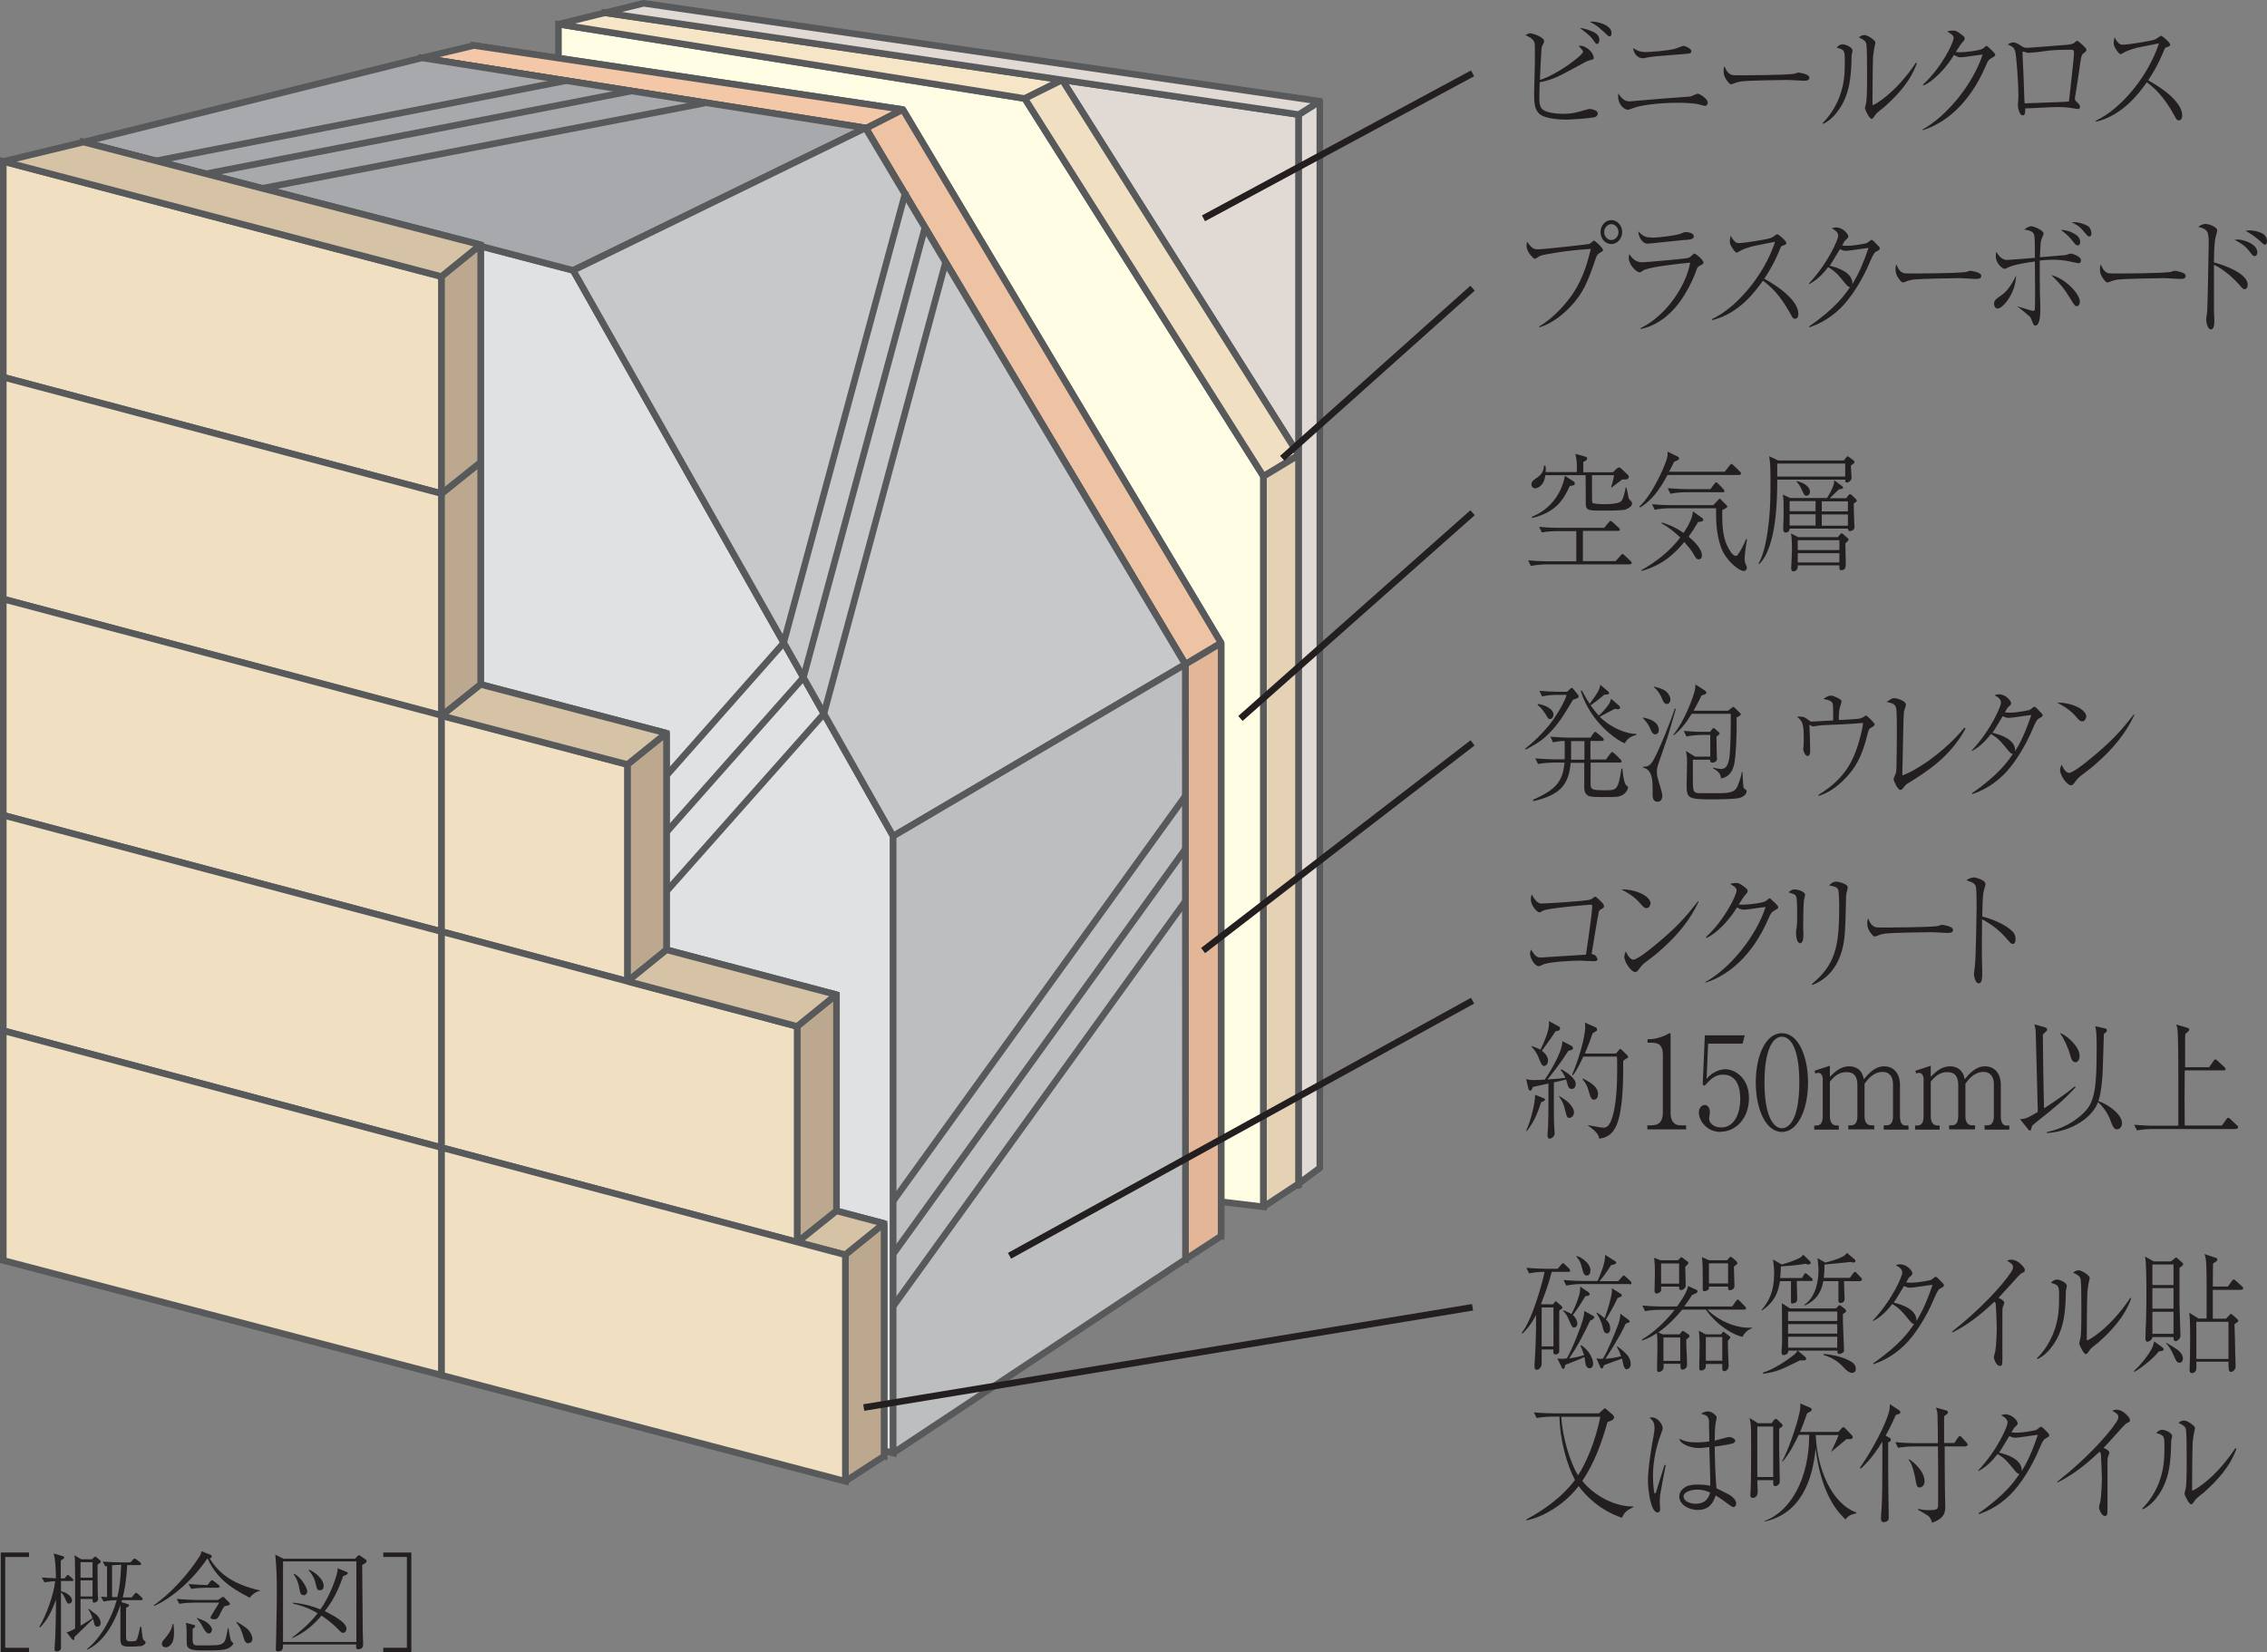 <?xml version="1.0" encoding="UTF-8"?><svg id="Layer_2" xmlns="http://www.w3.org/2000/svg" viewBox="0 0 117.11 85.35"><rect x="0" y="0" width="117.11" height="85.35" fill="#808080" stroke="none"/><defs><style>.cls-1{stroke:#231f20;}.cls-1,.cls-2{fill:none;}.cls-1,.cls-2,.cls-3,.cls-4,.cls-5,.cls-6,.cls-7,.cls-8,.cls-9,.cls-10,.cls-11,.cls-12,.cls-13,.cls-14,.cls-15,.cls-16,.cls-17,.cls-18,.cls-19,.cls-20,.cls-21,.cls-22{stroke-width:.34px;}.cls-2,.cls-3,.cls-4,.cls-5,.cls-6,.cls-7,.cls-8,.cls-9,.cls-10,.cls-11,.cls-12,.cls-13,.cls-14,.cls-15,.cls-16,.cls-17,.cls-18,.cls-19,.cls-20,.cls-21,.cls-22{stroke:#58595b;}.cls-3{fill:#fdd1b0;}.cls-4,.cls-21{fill:#f0e0c1;}.cls-5,.cls-15{fill:#a7a9ac;}.cls-6{fill:#fffde3;}.cls-7{fill:#ffefcf;}.cls-8{fill:#fee0c2;}.cls-9,.cls-17{fill:#e5d2b4;}.cls-10{fill:#e0e1e2;}.cls-23{fill:#231f20;}.cls-11{fill:#d6c3a6;}.cls-11,.cls-13,.cls-14,.cls-15,.cls-16,.cls-17,.cls-18,.cls-19,.cls-20,.cls-21,.cls-22{stroke-linejoin:bevel;}.cls-12{fill:#e1d9d3;stroke-linejoin:round;}.cls-13{fill:#c7c8ca;}.cls-14{fill:#bcbec0;}.cls-16{fill:#bba88e;}.cls-18{fill:#eec3a3;}.cls-19{fill:#f3c8a8;}.cls-20{fill:#e3b697;}.cls-22{fill:#f6e6c7;}</style></defs><g id="_情報"><g><g><path class="cls-23" d="M.27,85.13H1.5v.23H.04v-5.15H1.5v.23H.27v4.69Z"/><path class="cls-23" d="M3.72,81.68h-.57v.53c.28,.05,.57,.27,.57,.47,0,.11-.08,.17-.15,.17-.09,0-.1-.03-.21-.27-.1-.23-.17-.28-.21-.31,0,.46,0,2.88,0,2.89-.01,.14-.17,.16-.22,.16-.11,0-.11-.06-.11-.09,0,0,0-.04,0-.08,.05-.57,.07-1.79,.07-2.41v-.1c-.21,.61-.47,1.09-.82,1.44l-.04-.03c.36-.59,.75-1.68,.82-2.36-.03,0-.33,.02-.55,.06l-.14-.25c.25,.02,.3,.02,.73,.04-.01-.43-.02-.98-.12-1.28l.49,.14s.06,.02,.06,.07c0,.03-.03,.06-.07,.08-.04,.02-.07,.05-.11,.08v.08s0,.84,0,.84h.19l.09-.11c.05-.06,.06-.07,.09-.07,.02,0,.04,.02,.1,.07l.12,.1s.06,.05,.06,.09c0,.05-.05,.06-.09,.06Zm1.44-.92s-.1,.06-.12,.07c0,.18,0,1.11,.01,1.54,0,.03,.02,.2,.02,.23,0,.17-.18,.2-.21,.2-.08,0-.08-.04-.08-.19h-.62v1.38s.25-.14,.62-.39c-.03-.07-.1-.3-.22-.46l.03-.02c.06,.05,.33,.26,.39,.3,.19,.18,.22,.35,.22,.43,0,.12-.07,.19-.17,.19s-.15-.06-.18-.23c-.02-.07-.03-.13-.04-.17-.16,.15-.83,.8-.97,.94,0,.08,.01,.15-.05,.15,0,0-.04,0-.07-.04l-.28-.36c.12-.02,.16-.04,.44-.19v-2.19c0-.25,0-1.19-.01-1.39,0-.06-.02-.13-.03-.21l.36,.21h.55l.09-.09s.06-.05,.08-.05,.04,.01,.06,.03l.2,.17s.03,.05,.03,.06c0,.03-.03,.05-.05,.07Zm-.38-.05h-.62v.8h.62v-.8Zm0,.94h-.62v.83h.62v-.83Zm2.45,3.39c-.13,.03-.37,.03-.51,.03-.39,0-.5-.03-.5-.42,0-.1,0-.53,0-.61,0-.19,0-.29,0-1.12-.18,.55-.68,1.82-1.71,2.31l-.02-.03c.71-.56,1.29-1.62,1.54-2.53-.13,0-.45,.02-.68,.07l-.14-.25c.21,.01,.24,.02,.32,.02v-1.6s-.03,0-.09,.02l-.13-.25c.43,.03,.85,.04,.96,.04h.47l.12-.13c.06-.06,.06-.07,.09-.07,.03,0,.09,.05,.11,.06l.17,.13s.06,.05,.06,.09c0,.06-.05,.06-.09,.06h-.63c-.05,.91-.15,1.34-.23,1.67h.47l.13-.17c.04-.05,.06-.07,.09-.07s.06,.03,.1,.06l.18,.17s.06,.05,.06,.09c0,.05-.05,.06-.09,.06h-.98c-.02,.08-.02,.08-.03,.1l.31,.1c.07,.02,.09,.04,.09,.06,0,.07-.15,.13-.16,.14,0,1.21,0,1.46,0,1.5,0,.17,.04,.23,.2,.23,.27,0,.32,0,.37-.12,.04-.08,.13-.46,.16-.63h.06c.06,.56,.07,.65,.13,.69,.07,.06,.09,.07,.09,.11,0,.12-.18,.19-.28,.21Zm-1.05-4.19c-.08,0-.14,0-.39,.02v1.64c.07,0,.14,0,.27,0,.08-.31,.16-.7,.2-1.67h-.08Z"/><path class="cls-23" d="M12.89,82.54c-1.12-.57-1.74-1.1-2.16-2.01h-.03c-.73,1.09-1.81,2.03-2.73,2.44l-.03-.03c.95-.67,1.79-1.64,2.33-2.47,.12-.18,.12-.23,.13-.33l.48,.19s.06,.04,.06,.08c0,.06-.05,.09-.11,.11,.44,.7,1.1,1.31,2.6,1.65v.02c-.27,.05-.5,.29-.52,.36Zm-4,2.33c-.09,.17-.22,.24-.32,.24-.12,0-.21-.08-.21-.18,0-.08,.06-.17,.13-.24,.18-.22,.37-.45,.43-.79h.04c.01,.08,.03,.21,.03,.44,0,.19-.02,.4-.1,.54Zm2.71-1.89c-.05,.07-.1,.12-.2,.34-.14,.31-.2,.34-.33,.34-.08,0-.2-.02-.2-.09,0-.06,.39-.64,.45-.77h-1.32c-.2,0-.52,.02-.74,.06l-.13-.25c.43,.03,.85,.05,.96,.05h1.17l.2-.13s.06-.03,.07-.03c.03,0,.05,.03,.07,.05l.25,.25s.03,.05,.03,.07c0,.07-.18,.1-.28,.11Zm.17,2.19c-.23,.09-.49,.1-1.14,.1-.59,0-.95,0-.98-.33-.02-.31,.02-.8-.05-1.1l.41,.11c.05,.01,.07,.03,.07,.06,0,.07-.09,.11-.13,.14,0,.1,0,.52,0,.61,.02,.18,.05,.25,.26,.25,.99,0,1.14,0,1.3-.11,.09-.07,.13-.12,.19-.41,.05-.21,.06-.32,.07-.38h.03c.02,.1,.09,.54,.12,.62,.02,.05,.02,.05,.08,.11,.03,.03,.05,.05,.05,.07,0,.06-.13,.2-.29,.26Zm-.5-3.14h-.65c-.2,0-.52,.02-.74,.06l-.14-.25c.41,.03,.81,.05,.98,.05l.14-.18s.06-.07,.09-.07c.03,0,.1,.05,.11,.06l.23,.18s.06,.05,.06,.09c0,.05-.05,.06-.09,.06Zm-.49,2.36c-.1,0-.18-.12-.23-.2-.17-.3-.18-.34-.39-.59v-.02c.33,.13,.44,.17,.55,.26,.13,.1,.24,.24,.24,.34,0,.13-.08,.22-.18,.22Zm2.04,.51c-.12,0-.18-.11-.21-.21-.13-.43-.17-.58-.4-.87l.02-.03c.21,.12,.5,.3,.6,.42,.19,.22,.21,.4,.21,.45,0,.18-.13,.23-.21,.23Z"/><path class="cls-23" d="M18.71,80.85c0,.33,.02,2.5,.03,3.43,0,.11,.02,.6,.02,.7,0,.19-.18,.23-.24,.23-.14,0-.13-.08-.12-.25h-3.78c0,.18,.01,.36-.27,.36-.09,0-.1-.06-.1-.11,0-.13,.02-.7,.02-.82,.03-1.4,.03-1.69,.03-2.16,0-.63-.01-1.27-.08-1.91l.42,.21h3.7l.12-.12s.05-.06,.09-.06c.02,0,.05,.02,.09,.05l.25,.17s.05,.03,.05,.07c0,.07-.03,.11-.23,.21Zm-.3-.18h-3.79v4.16h3.79v-4.16Zm-.68,.74c-.32,.98-.69,1.48-.95,1.83,.34,.17,1.12,.57,1.12,.9,0,.11-.07,.22-.18,.22-.07,0-.09-.02-.18-.11-.24-.26-.54-.52-.93-.78-.42,.49-.92,.92-1.52,1.16v-.03c.74-.54,1.11-.99,1.32-1.25-.56-.33-.98-.43-1.27-.5v-.05c.57,.06,1.04,.19,1.41,.35,.55-.76,.89-1.85,.89-2.04,0-.03,0-.05-.01-.09l.47,.19s.07,.03,.07,.06c0,.08-.18,.14-.24,.15Zm-2.05,1c-.16,0-.17-.11-.23-.41-.03-.16-.1-.43-.28-.66l.03-.03c.4,.21,.67,.75,.67,.9,0,.13-.09,.21-.19,.21Zm.85-.25c-.14,0-.16-.07-.23-.37-.06-.29-.27-.58-.36-.67l.02-.03c.4,.18,.76,.53,.76,.84,0,.04,0,.23-.19,.23Z"/><path class="cls-23" d="M21.02,80.44h-1.22v-.23h1.45v5.15h-1.45v-.23h1.22v-4.69Z"/></g><g><g><path class="cls-23" d="M81.78,2.67c0-.07-.23-.3-.23-.3,.14-.01,.21-.02,.42,.11,.32,.2,.36,.46,.36,.51,0,.07-.01,.07-.16,.11-.08,.02-.18,.06-.25,.09-1.3,.71-1.44,.78-1.75,.89-.3,.11-.53,.15-.63,.17-.01,.25-.02,.51-.02,.76,0,.35,.02,.53,.19,.66,.23,.17,.75,.21,1.05,.21,.46,0,.69-.07,1.14-.2,.11-.03,.16-.05,.22-.05,.07,0,.22,.03,.32,.09,.07,.03,.1,.1,.1,.15,0,.1-.1,.16-.12,.17-.16,.07-1.26,.14-1.52,.14-.1,0-1.11,0-1.41-.33-.21-.22-.24-.51-.24-1.05,0-.24,.04-1.3,.04-1.52,0-.27,0-.53,0-.8,0-.22,0-.29-.08-.39-.08-.11-.24-.21-.41-.27,.14-.08,.17-.1,.25-.1,.14,0,.72,.2,.72,.41,0,.05-.02,.08-.09,.22-.02,.04-.04,.08-.05,.2-.03,.44-.06,1.14-.08,1.58,.87-.26,2.23-1.28,2.23-1.46Zm.55-1.01c.09,.05,.29,.14,.29,.41,0,.14-.07,.2-.12,.2-.06,0-.07-.02-.23-.25-.07-.09-.13-.18-.66-.58,.25,.03,.49,.11,.72,.22Zm-.04-.54c.2,0,.96,.15,.96,.59,0,.09-.03,.17-.1,.17-.06,0-.08-.02-.27-.21-.05-.04-.23-.2-.31-.27-.2-.15-.33-.22-.43-.27,.08-.01,.1-.02,.16-.02Z"/><path class="cls-23" d="M84.21,5.23s.05,0,.07,0c1.48-.13,1.65-.14,3.01-.24,.07-.02,.16-.05,.24-.09,.13-.05,.14-.06,.17-.06,.1,0,.52,.26,.52,.46,0,.1-.07,.17-.13,.17-.06,0-.33-.08-.39-.09-.28-.06-.81-.07-1.05-.07-.95,0-1.93,.13-2.27,.27-.17,.07-.25,.09-.29,.09-.13,0-.5-.2-.5-.71,0-.04,0-.07,.01-.13,.23,.35,.4,.41,.61,.41Zm.8-2.54c.19,0,1.14-.06,1.56-.18,.06-.02,.34-.14,.4-.14,.07,0,.4,.12,.4,.28,0,.11-.05,.11-.36,.14-1.44,.11-1.69,.13-1.96,.19-.12,.03-.14,.03-.18,.03-.31,0-.47-.27-.51-.53,.2,.13,.36,.21,.66,.21Z"/><path class="cls-23" d="M89.43,3.86c.08,.03,.14,.03,.67,.03,.11,0,2.09-.01,2.51-.07,.11-.01,.12-.01,.19-.05,.04-.01,.07-.02,.11-.02,.03,0,.56,.07,.56,.26,0,.16-.16,.16-.32,.16-.09,0-.65-.04-.78-.04-.36,0-2.05,.03-2.34,.07-.07,0-.25,.03-.41,.09-.11,.05-.14,.06-.19,.06s-.08,0-.22-.19c-.04-.05-.17-.23-.17-.48,0-.09,0-.17,.05-.26,.08,.24,.21,.4,.35,.44Z"/><path class="cls-23" d="M94.15,6.36c.36-.35,.64-.79,.84-1.27,.3-.74,.31-1.36,.31-1.91s0-.61-.42-.72c.06-.07,.16-.17,.3-.17,.19,0,.52,.17,.52,.32,0,.04-.04,.21-.05,.25,0,.1-.01,.55-.02,.63-.04,.65-.12,1.42-.62,2.15-.18,.27-.45,.58-.83,.76l-.03-.05Zm4.87-3.09c-.32,.92-.99,1.64-1.67,2.25-.07,.06-.39,.3-.44,.37-.15,.22-.17,.25-.23,.25-.11,0-.34-.48-.34-.55,0-.04,.05-.23,.06-.26,.04-.24,.05-.6,.05-1.49,0-.28,0-1.3-.03-1.52-.02-.15-.05-.23-.4-.39,.06-.04,.16-.12,.28-.12,.16,0,.41,.17,.52,.28,.03,.03,.06,.07,.06,.13,0,.04-.05,.2-.05,.23-.02,.09-.05,.29-.07,.49-.02,.44-.03,1.9-.03,2.38,0,.1,0,.11,.02,.11,.07,0,1.17-.6,2.23-2.2l.04,.04Z"/><path class="cls-23" d="M99.3,6.7c1.26-.69,2.61-2.33,3.12-3.88-.17,.01-.96,.14-1.12,.14-.08,0-.17-.01-.36-.12-.14,.23-.37,.58-.77,.98-.2,.2-.48,.45-.81,.6l-.02-.05c.95-.87,1.58-2.16,1.58-2.41,0-.13-.11-.2-.33-.33,.05-.02,.14-.05,.3-.05,.11,0,.18,0,.47,.23,.11,.09,.13,.11,.13,.18,0,.06-.02,.1-.09,.17-.09,.1-.11,.12-.37,.53,.05,0,.15,.01,.22,.01,.3,0,1.04-.09,1.18-.19,.03-.02,.16-.14,.19-.14,.03,0,.05,.01,.08,.05,.25,.23,.37,.33,.37,.43,0,.04-.01,.04-.14,.12-.2,.12-.23,.14-.36,.46-.83,1.92-2.07,2.93-3.25,3.3v-.05Z"/><path class="cls-23" d="M103.99,2.19c.14,0,.23,.05,.47,.21,.09,.06,.18,.07,.29,.07,.05,0,1.9-.14,2.08-.16,.26-.03,.32-.09,.36-.13,.08-.07,.08-.07,.11-.07,.08,0,.44,.36,.47,.41,0,.01,.01,.03,.01,.05,0,.07-.03,.09-.13,.17-.1,.07-.13,.11-.19,.53-.11,.8-.13,.91-.27,1.78,0,.01,0,.04,0,.07,0,.06,.02,.08,.12,.17,.08,.08,.14,.14,.14,.23,0,.11-.1,.11-.11,.11-.01,0-.05,0-.11-.01-.29-.05-.48-.09-.96-.09-.26,0-1.42,.07-1.65,.07,0,.18,.01,.36-.13,.36-.2,0-.25-.49-.25-.53,0-.07,.03-.39,.03-.45,0-.65-.1-2-.16-2.29-.05-.24-.16-.29-.39-.39,.07-.05,.16-.11,.28-.11Zm.6,3.04s0,.09,0,.11c.27-.01,1.59-.06,1.88-.07,.18,0,.3-.02,.41-.03,.04-.39,.26-2.26,.26-2.5,0-.15-.05-.17-.14-.17h-.03c-1.17,0-1.21,.07-1.79,.13-.04,0-.38,.03-.38,.03-.05,0-.08,0-.13-.02-.05-.02-.15-.05-.15-.05-.04,0-.04,.06-.04,.09l.06,1.36,.04,1.14Z"/><path class="cls-23" d="M108.26,6.24c1.33-.62,2.72-2.32,3.27-4-.19,.04-.99,.19-1.15,.23-.24,.07-.49,.14-.69,.26-.08,.05-.11,.07-.14,.07-.08,0-.18-.16-.25-.27-.06-.09-.11-.19-.11-.32,0-.09,.03-.2,.05-.29,.03,.06,.05,.13,.13,.22,.1,.13,.16,.17,.29,.17,.26,0,1.48-.19,1.66-.27,.07-.03,.1-.05,.24-.15,.05-.04,.07-.04,.08-.04,.06,0,.47,.35,.47,.45,0,.08-.04,.09-.23,.16-.03,0-.05,.05-.07,.09-.33,.83-.66,1.33-.84,1.6,.78,.42,1.76,1.15,1.76,1.81,0,.05,0,.26-.18,.26-.09,0-.13-.07-.17-.15-.4-.73-.8-1.32-1.48-1.82-.37,.53-1.24,1.72-2.63,2.04v-.05Z"/></g><g><path class="cls-23" d="M82.53,49.51c0,.15-.11,.15-.2,.15-.11,0-.62-.03-.72-.03-.41,0-1.5,.06-1.84,.18-.04,.01-.23,.11-.28,.11-.21,0-.45-.43-.45-.64,0-.09,.02-.15,.05-.22,.21,.34,.31,.41,.5,.41,.05,0,2.19-.14,2.34-.15,.19-1.28,.32-2.25,.32-2.51,0-.06-.02-.07-.07-.07-.04,0-2,.15-2.42,.29-.04,0-.19,.11-.22,.11-.16,0-.46-.39-.46-.66,0-.14,.03-.21,.05-.27,.05,.09,.11,.21,.23,.34,.13,.13,.2,.13,.29,.13,.31,0,2.21-.13,2.45-.19,.1-.02,.13-.05,.24-.13,.02-.03,.05-.03,.08-.03,.05,0,.28,.24,.34,.3,.04,.04,.1,.11,.1,.19,0,.07-.04,.09-.17,.17-.07,.04-.09,.07-.11,.17-.07,.37-.17,.95-.36,2.13,.12,.01,.28,.1,.28,.23Z"/><path class="cls-23" d="M85.26,46.69s-.03,.23-.2,.23c-.11,0-.16-.05-.34-.26-.33-.37-.63-.53-.96-.71,.72-.01,1.51,.33,1.51,.75Zm2.49-.11c-.45,.98-1.14,1.78-1.91,2.46-.27,.25-.51,.43-.83,.67-.17,.13-.19,.16-.38,.41-.04,.05-.08,.1-.16,.1-.2,0-.56-.51-.56-.79,0-.11,.05-.2,.08-.28,.11,.27,.26,.43,.38,.43,.19,0,.75-.44,.97-.62,1.29-1.05,1.7-1.54,2.38-2.4l.04,.03Z"/><path class="cls-23" d="M88.09,50.74c1.26-.69,2.61-2.33,3.12-3.88-.17,.01-.96,.14-1.12,.14-.08,0-.17-.01-.36-.12-.14,.23-.37,.58-.77,.98-.2,.2-.48,.45-.81,.6l-.02-.05c.95-.87,1.58-2.16,1.58-2.41,0-.13-.11-.2-.33-.33,.05-.02,.14-.05,.3-.05,.11,0,.18,0,.47,.23,.11,.09,.13,.11,.13,.18,0,.06-.02,.1-.09,.17-.09,.1-.11,.12-.37,.53,.05,0,.15,.01,.22,.01,.3,0,1.04-.09,1.18-.19,.03-.02,.16-.14,.19-.14,.03,0,.05,.01,.08,.05,.25,.23,.37,.33,.37,.43,0,.04-.01,.04-.14,.12-.2,.12-.23,.14-.37,.46-.83,1.92-2.07,2.93-3.25,3.3v-.05Z"/><path class="cls-23" d="M93.16,48.09v.21c0,.09,0,.43-.17,.43s-.21-.37-.21-.53c0-.07,0-.1,.04-.35,.01-.09,.02-.19,.02-.63,0-.21,0-.75-.05-.89-.04-.11-.08-.13-.4-.23,.13-.11,.22-.15,.32-.15,.1,0,.54,.09,.54,.29,0,.04-.06,.23-.06,.27-.03,.23-.04,.89-.04,1.42v.17Zm.44,2.75c1.18-.99,1.41-1.86,1.41-3.96,0-.18,0-.84-.07-.95-.07-.13-.35-.17-.45-.18,.08-.09,.19-.2,.36-.2,.19,0,.49,.12,.56,.2,.04,.04,.04,.09,.04,.11,0,.05-.06,.27-.07,.31-.02,.11-.02,.25-.02,.41-.04,1.63-.05,1.87-.19,2.46-.07,.27-.36,1.4-1.55,1.85l-.02-.05Z"/><path class="cls-23" d="M96.85,47.89c.08,.03,.14,.03,.67,.03,.11,0,2.09-.01,2.51-.07,.11-.01,.12-.01,.19-.05,.04-.01,.07-.02,.11-.02,.03,0,.56,.07,.56,.26,0,.16-.16,.16-.32,.16-.09,0-.65-.04-.78-.04-.36,0-2.05,.03-2.34,.07-.07,0-.25,.03-.41,.09-.11,.05-.14,.06-.19,.06s-.08,0-.22-.19c-.04-.05-.17-.23-.17-.48,0-.09,0-.17,.05-.26,.08,.24,.21,.4,.35,.44Z"/><path class="cls-23" d="M103.98,48.14c.09,.09,.14,.23,.14,.38,0,.16-.05,.25-.14,.25-.08,0-.14-.07-.27-.22-.43-.51-.88-.82-1.32-1.06,0,.61-.01,1.22-.01,1.83,0,.14,.02,.75,.02,.87,0,.32,0,.61-.18,.61-.2,0-.25-.43-.25-.5,0-.01,.05-.35,.05-.39,.05-.36,.09-2.79,.09-3.04,0-.21,0-.89-.04-1.06-.04-.17-.2-.24-.49-.33,.21-.15,.38-.15,.39-.15,.09,0,.6,.13,.6,.35,0,.03-.06,.23-.09,.35-.07,.23-.07,1.02-.08,1.32,.45,.11,1.2,.39,1.58,.79Z"/><path class="cls-23" d="M81.19,56.26c-.16,0-.19-.15-.22-.26-.03-.12-.05-.17-.07-.23-.17,.05-.35,.09-.63,.15,0,1.58,0,1.76,.01,2.11,0,.09,.03,.47,.03,.53,0,.17-.19,.27-.25,.27-.1,0-.12-.1-.12-.2,0-.07,.03-.35,.03-.41,.03-.75,.02-1.95,.02-2.24-.61,.13-.68,.15-.81,.18,0,.03-.06,.19-.12,.19-.01,0-.08,0-.1-.09l-.12-.51c.16,.05,.25,.05,.41,.05,.14,0,.33,0,.55-.02,.16-.23,.92-1.4,.91-1.99l.5,.26s.05,.05,.05,.1-.01,.1-.24,.14c-.35,.56-.84,1.19-1.08,1.48,.31-.02,.62-.04,.93-.09-.08-.17-.16-.29-.25-.4l.04-.04c.25,.15,.74,.45,.74,.77,0,.13-.07,.25-.2,.25Zm-1.58,.69c-.21,.66-.39,1.04-.74,1.49l-.03-.02c.25-.54,.48-1.52,.46-1.86l.45,.18s.07,.03,.07,.07c0,.04-.04,.07-.21,.14Zm.75-3.67c-.16,.25-.22,.33-.71,1.01,.21,.15,.32,.34,.32,.49,0,.12-.06,.29-.2,.29-.11,0-.15-.09-.28-.41-.13-.33-.27-.47-.38-.59v-.03c.28,.09,.37,.15,.47,.19,.16-.33,.44-.95,.44-1.33,0-.05,0-.11-.01-.15l.53,.29s.05,.03,.05,.09c0,.09-.04,.12-.23,.15Zm.72,4.48c-.13,0-.15-.09-.22-.37-.09-.38-.14-.47-.33-.75v-.02c.56,.3,.78,.63,.78,.84,0,.16-.1,.29-.23,.29Zm2.94-3.07c-.1,.06-.13,.08-.17,.12,.01,.94,0,2.51-.34,3.32-.19,.45-.49,.65-.9,.7-.02-.15-.07-.33-.57-.67v-.03c.12,.02,.66,.13,.78,.13,.17,0,.28-.07,.4-.35,.32-.76,.32-2.2,.32-2.68,0-.29,0-.49-.01-.64h-1.74c-.09,.19-.32,.71-.54,.97l-.04-.03c.31-.69,.68-1.94,.68-2.47,0-.14-.01-.17-.02-.23l.59,.26s.04,.04,.04,.07c0,.05-.01,.08-.02,.1-.02,.01-.18,.1-.21,.13-.11,.32-.2,.58-.4,1.04h1.61l.14-.17c.05-.05,.06-.07,.08-.07,.01,0,.04,.02,.08,.05l.29,.29s.04,.06,.04,.08c0,.03-.03,.05-.07,.07Zm-1.66,2.13c-.16,0-.2-.13-.29-.45-.1-.37-.25-.53-.32-.61l.02-.04c.45,.23,.78,.44,.78,.8,0,.04,0,.29-.2,.29Z"/><path class="cls-23" d="M85.1,58.35v-.21h.21c.39,0,.59-.2,.59-.65v-2.99c0-.43-.14-.63-.59-.63h-.2v-.18h.1c.36,0,.8-.18,.92-.25,.04-.03,.09-.06,.13-.06,.03,0,.04,.03,.04,.07v4.04c0,.38,.14,.65,.53,.65h.27v.21h-1.97Z"/><path class="cls-23" d="M88.88,58.48c-.71,0-1.12-.58-1.12-1,0-.21,.12-.39,.31-.39,.14,0,.26,.14,.26,.37,0,.09-.04,.27-.04,.32,0,.23,.22,.47,.62,.47,.76,0,.99-.86,.99-1.46,0-.56-.15-1.27-.89-1.27-.42,0-.67,.26-.96,.58l-.09-.07,.11-2.54h2.06l-.11,.43h-1.78l-.08,1.82c.13-.15,.23-.25,.46-.37,.19-.09,.37-.13,.51-.13,.46,0,1.22,.42,1.22,1.49s-.7,1.74-1.47,1.74Z"/><path class="cls-23" d="M92.05,58.48c-.84,0-1.35-1.2-1.35-2.55s.49-2.55,1.35-2.55,1.35,1.2,1.35,2.55-.5,2.55-1.35,2.55Zm0-4.92c-.45,0-.9,.63-.9,2.36s.46,2.37,.9,2.37c.42,0,.9-.55,.9-2.37s-.48-2.36-.9-2.36Z"/><path class="cls-23" d="M97.31,58.35v-.21h.14c.26,0,.34-.19,.34-.49v-1.63c0-.39-.18-.64-.54-.64-.48,0-.79,.41-.93,.61v1.66c0,.26,.07,.49,.36,.49h.14v.21h-1.34v-.21h.13c.26,0,.34-.19,.34-.49v-1.58c0-.45-.16-.68-.57-.68-.44,0-.69,.3-.85,.49v1.78c0,.26,.08,.49,.36,.49h.1v.21h-1.27v-.21h.11c.26,0,.33-.2,.33-.49v-1.93c0-.13-.08-.3-.22-.3-.01,0-.08,0-.17,.03l-.03-.14,.79-.26v.57c.25-.24,.54-.54,1-.54,.26,0,.66,.11,.75,.67,.25-.29,.57-.67,1.05-.67,.5,0,.82,.37,.82,.97v1.6c0,.34,.1,.49,.3,.49h.14v.21h-1.28Z"/><path class="cls-23" d="M102.52,58.35v-.21h.14c.26,0,.34-.19,.34-.49v-1.63c0-.39-.18-.64-.54-.64-.48,0-.79,.41-.93,.61v1.66c0,.26,.07,.49,.36,.49h.14v.21h-1.34v-.21h.13c.26,0,.34-.19,.34-.49v-1.58c0-.45-.16-.68-.57-.68-.44,0-.69,.3-.85,.49v1.78c0,.26,.08,.49,.36,.49h.1v.21h-1.27v-.21h.11c.26,0,.33-.2,.33-.49v-1.93c0-.13-.08-.3-.22-.3-.01,0-.08,0-.17,.03l-.03-.14,.79-.26v.57c.25-.24,.54-.54,1-.54,.26,0,.66,.11,.75,.67,.25-.29,.57-.67,1.05-.67,.5,0,.82,.37,.82,.97v1.6c0,.34,.1,.49,.3,.49h.14v.21h-1.28Z"/><path class="cls-23" d="M106.01,57.32c-.27,.21-.53,.43-.8,.64-.14,.11-.15,.13-.24,.21,0,.03-.03,.13-.04,.15,0,.03-.02,.09-.07,.09-.04,0-.05-.02-.1-.08l-.41-.51c.22-.01,.34-.02,.92-.37-.01-.28-.1-4.09-.11-4.2-.01-.12-.04-.23-.07-.33l.57,.16s.09,.03,.09,.1c0,.02,0,.05-.05,.11-.04,.03-.08,.07-.17,.16,.02,1.78,.02,1.98,.06,3.81,0,0,.92-.57,1.6-1.14l.03,.05c-.21,.23-.6,.66-1.21,1.14Zm3.36,1.03c-.17,0-.25-.19-.34-.45-.19-.53-.56-.88-.65-.96-.27,.75-1.27,1.5-2.64,1.6v-.05c.73-.16,1.46-.51,2-1.1,.49-.53,.57-1.34,.57-3.21,0-.79-.01-.83-.07-1.16l.5,.11c.06,.01,.1,.04,.1,.1s-.01,.07-.16,.19v.1s-.05,1.63-.05,1.63c-.01,.51-.08,1.3-.23,1.74,.43,.13,1.22,.65,1.22,1.14,0,.19-.12,.31-.25,.31Zm-2.14-3.47c-.19,0-.23-.17-.32-.48-.05-.18-.25-.69-.48-1v-.03c.4,.16,1,.73,1,1.18,0,.18-.08,.33-.21,.33Z"/><path class="cls-23" d="M115.53,58.33h-4.37c-.21,0-.54,.03-.77,.07l-.14-.29c.45,.04,.89,.05,.99,.05h1.29v-2.54c0-.43,0-2.17-.05-2.48-.02-.11-.04-.16-.07-.21l.59,.17s.09,.03,.09,.09c0,.07-.05,.11-.2,.23,0,.08-.01,.15-.01,.26,0,.23,0,1.26,0,1.46h1.24l.23-.33c.05-.07,.07-.08,.09-.08,.03,0,.09,.05,.11,.07l.36,.33s.06,.05,.06,.1c0,.06-.05,.07-.09,.07h-2.02c-.01,1.41-.01,1.72,0,2.85h1.92l.23-.32c.06-.08,.08-.08,.1-.08,.03,0,.09,.05,.11,.07l.34,.32s.06,.05,.06,.1c0,.06-.05,.07-.09,.07Z"/></g><g><path class="cls-23" d="M81.05,65.71h-.89c-.14,.55-.33,1.09-.54,1.62,0,.02-.01,.03-.02,.05h.02s.6,.01,.6,.01l.08-.09c.04-.06,.05-.07,.07-.07,.02,0,.02,0,.07,.05l.22,.19s.05,.05,.05,.09c0,.03,0,.04-.07,.08-.02,.01-.05,.03-.09,.08-.01,.33,0,2.06,0,2.1-.01,.11-.11,.16-.19,.16-.11,0-.12-.1-.12-.11,0-.03,.01-.12,.01-.15h-.61c0,.09,0,.7,0,.74,0,.16-.13,.31-.25,.31-.09,0-.12-.07-.12-.17,0-.03,0-.07,0-.08,.06-.81,.09-1.89,.08-2.58-.31,.59-.59,.85-.7,.96l-.04-.04c.57-.69,1.12-2.79,1.18-3.15-.28,0-.59,.03-.8,.08l-.14-.29c.45,.04,.88,.05,.99,.05h.63l.17-.2c.07-.07,.07-.09,.1-.09,.02,0,.05,.03,.1,.07l.21,.2s.06,.06,.06,.11c0,.07-.06,.07-.08,.07Zm-.8,1.84h-.61v2.01h.61v-2.01Zm2.03,.63s-.11,.03-.13,.04c-.35,.73-.65,1.33-1.09,1.96,.29-.04,.53-.09,.77-.17-.02-.06-.08-.26-.19-.49l.04-.02c.35,.21,.62,.65,.62,.96,0,.08-.04,.23-.18,.23-.19,0-.22-.23-.23-.33-.02-.16-.03-.21-.04-.25-.16,.07-.33,.15-.49,.21-.36,.14-.4,.16-.5,.19-.04,.19-.05,.21-.11,.21-.04,0-.06-.03-.08-.09l-.22-.45c.07,.01,.11,.02,.2,.02s.14,0,.29-.02c.25-.41,.79-1.76,.86-2.13,.03-.17,.04-.23,.04-.32l.46,.25s.06,.05,.06,.09c0,.04-.08,.09-.1,.09Zm-.37-1.23c-.18,.3-.47,.76-.66,.99,.23,.21,.23,.41,.23,.44,0,.15-.1,.21-.16,.21-.1,0-.12-.04-.29-.44-.07-.17-.17-.33-.29-.43l.02-.03c.21,.09,.35,.15,.42,.2,.19-.35,.39-.88,.43-1.12,.02-.13,.02-.21,.02-.3l.44,.3s.05,.05,.05,.09c0,.07-.03,.07-.2,.11Zm2.27-.61h-2.5c-.21,0-.54,.03-.77,.08l-.14-.29c.45,.04,.88,.05,.99,.05h.77c.18-.41,.4-.95,.39-1.35l.52,.33s.05,.03,.05,.07-.01,.06-.07,.08c-.04,.02-.07,.03-.19,.05-.1,.15-.31,.49-.6,.83h.96l.19-.21c.07-.07,.07-.08,.1-.08s.04,0,.11,.07l.23,.21s.06,.06,.06,.11c0,.06-.05,.07-.09,.07Zm-2.2-.44c-.15,0-.19-.13-.26-.41-.07-.27-.13-.39-.29-.57l.02-.03c.19,.04,.71,.35,.71,.75,0,.13-.05,.26-.19,.26Zm2.08,4.85c-.14,0-.19-.16-.22-.34-.02-.11-.04-.15-.05-.22-.09,.03-.36,.13-.47,.17-.12,.05-.31,.11-.46,.17-.04,.13-.06,.17-.12,.17-.05,0-.06-.03-.09-.11l-.18-.42c.07,.02,.11,.04,.33,.03,.23-.35,.63-1.32,.81-1.82,.09-.25,.09-.43,.09-.51l.42,.31s.07,.06,.07,.09c0,.04-.04,.05-.08,.07-.02,0-.11,.04-.13,.05-.27,.61-.93,1.66-1.05,1.81,.18-.01,.5-.05,.81-.13-.08-.24-.15-.37-.22-.49l.03-.02c.51,.37,.69,.61,.69,.9,0,.2-.11,.27-.19,.27Zm-.37-3.74s-.11,.05-.13,.06c-.16,.36-.54,1.01-.6,1.1,.06,.06,.22,.2,.22,.47,0,.21-.11,.25-.17,.25-.14,0-.19-.18-.23-.38-.02-.06-.09-.35-.31-.67l.03-.03c.07,.05,.18,.11,.39,.3,.16-.41,.38-1.17,.38-1.41,0-.05,0-.09-.01-.15l.46,.29s.06,.04,.06,.08,0,.05-.09,.09Z"/><path class="cls-23" d="M90.05,69.07c-.46-.07-1.32-.55-1.93-1.41h-1.22c-.3,.36-.67,.78-1.24,1.18l.24,.1h.86l.09-.11c.05-.06,.05-.07,.08-.07,.01,0,.09,.05,.1,.05l.21,.14s.04,.05,.04,.07c0,.05-.02,.06-.17,.19,0,.02,0,.09,0,.14,.01,.6,.04,.67,.04,1.15v.02c0,.2-.19,.24-.24,.24-.1,0-.1-.07-.1-.3h-.87c0,.21,0,.23-.02,.27-.05,.11-.16,.15-.22,.15-.1,0-.1-.08-.1-.13,0-.16,.02-.94,.02-1.12,0-.33,0-.56-.03-.75-.39,.25-.6,.32-.75,.37l-.03-.04c.72-.41,1.36-1.1,1.7-1.54h-.76c-.12,0-.48,.01-.77,.07l-.14-.29c.31,.03,.68,.05,.99,.05h.8c.46-.62,.57-.96,.57-1.06l.44,.2s.05,.03,.05,.07c0,.08-.04,.1-.28,.19-.1,.17-.22,.35-.41,.6h2.48l.19-.27c.04-.05,.07-.09,.1-.09,.02,0,.08,.05,.1,.07l.26,.27s.07,.06,.07,.11c0,.07-.07,.07-.1,.07h-1.9c.59,.59,1.51,.99,2.31,.93v.03c-.1,.04-.33,.13-.5,.45Zm-2.99-3.59c0,.14,.02,.77,.02,.89,0,.1,0,.14-.08,.21-.05,.05-.13,.07-.16,.07-.1,0-.1-.09-.1-.18h-.93c.01,.17,.01,.19-.01,.23-.04,.07-.14,.13-.22,.13-.09,0-.11-.07-.11-.15,0-.06,.01-.34,.01-.39,0-.17,.01-.36,.01-.55,0-.34-.01-.46-.04-.76l.33,.13h.9l.1-.1c.05-.05,.05-.06,.07-.06,.02,0,.05,.02,.08,.04l.25,.19s.04,.03,.04,.07c0,.05-.13,.17-.18,.22Zm-.32-.2h-.93v1.04h.93v-1.04Zm.06,3.82h-.87v1.21h.87v-1.21Zm2.46,.17c0,.29,.01,.63,.02,.82,0,.05,.02,.37,.02,.47,0,.21-.15,.28-.22,.28-.05,0-.11-.02-.11-.11v-.26h-.85s0,.16-.02,.21c-.04,.09-.16,.13-.22,.13-.05,0-.1-.03-.1-.11,0,0,0-.04,0-.09,0-.09,.02-.78,.02-1.14,0-.21-.01-.49-.04-.72l.35,.19h.8l.06-.09s.04-.05,.05-.05c.02,0,.05,.03,.07,.04l.25,.19s.05,.04,.05,.07c0,.03-.1,.14-.14,.18Zm.31-3.82c0,.15,.03,.86,.03,.98,0,.17-.14,.23-.25,.23-.06,0-.08-.03-.08-.19h-.99c0,.05,0,.11-.01,.13-.04,.08-.19,.11-.23,.11-.05,0-.08-.03-.08-.11,0-.02,0-.1,0-.12,0-.1,0-.21,0-.43,0-.41,0-.77-.04-1.1l.37,.16h.93l.11-.13s.06-.05,.07-.05c.02,0,.06,.02,.08,.04l.23,.2s.04,.05,.04,.09c0,.05-.02,.06-.19,.18Zm-.6,3.63h-.85v1.22h.85v-1.22Zm.3-3.81h-.99v1.04h.99v-1.04Z"/><path class="cls-23" d="M93.56,66.18h-.74c0,.14,.02,.9,.02,.91,0,.09-.01,.15-.06,.19-.08,.05-.16,.07-.2,.07-.05,0-.06-.03-.06-.08,0-.03,0-.59,0-1.08h-.57c-.09,.59-.28,1.07-.93,1.52l-.02-.03c.39-.47,.65-.95,.65-1.9,0-.34-.04-.57-.06-.71l.45,.26c.1-.03,.32-.08,.71-.24,.28-.11,.32-.16,.4-.27l.34,.33s.05,.07,.05,.08c0,.04-.03,.1-.12,.1-.06,0-.11-.02-.14-.04-.42,.08-.86,.11-1.28,.14-.01,.3-.02,.39-.04,.6h1.13l.09-.16c.04-.07,.06-.09,.09-.09,.02,0,.04,.01,.11,.07l.2,.17s.06,.05,.06,.1c0,.06-.05,.07-.09,.07Zm1.64,1.71c0,.26,0,.57,.04,1.33,0,.15,.02,.37,.02,.52,0,.09-.02,.13-.09,.16-.05,.03-.11,.05-.15,.05-.05,0-.1-.04-.1-.07v-.1h-2.05l.38,.32c.05,.04,.05,.07,.05,.09,0,.1-.04,.1-.31,.09-1,.49-1.16,.58-1.91,.7v-.07c.52-.15,1.21-.61,1.58-.9,.12-.1,.16-.16,.2-.23h-.48s0,.11-.04,.15c-.04,.04-.14,.08-.2,.08-.07,0-.11-.06-.11-.14s.03-.42,.03-.49c0-.17,0-.33,0-.49,0-.25-.01-1.34-.01-1.56l.42,.27h2.37l.11-.11s.07-.06,.09-.06,.04,.01,.05,.03l.23,.18s.05,.05,.05,.09c0,.06-.09,.11-.19,.17Zm-.29-.13h-2.54v.49h2.54v-.49Zm0,.65h-2.54v.49h2.54v-.49Zm0,.65h-2.54v.57h2.54v-.57Zm1.21-2.87h-.86c0,.11,.01,.28,.01,.39,0,.15,.02,.38,.02,.53,0,.17-.16,.21-.21,.21-.07,0-.11-.05-.11-.11,0-.35,0-.67,0-1.02h-.78c-.1,.57-.36,.99-.96,1.26l-.02-.04c.64-.43,.73-1.36,.73-1.76,0-.22-.02-.37-.05-.65l.4,.23c.23-.05,.52-.15,.69-.21,.32-.13,.36-.2,.43-.29l.37,.31c.05,.05,.07,.06,.07,.09,0,.1-.09,.1-.11,.1-.04,0-.1-.02-.14-.03-.21,.03-1.15,.11-1.35,.13,0,.23,0,.39-.04,.69h1.35l.16-.22c.07-.07,.07-.09,.1-.09,.04,0,.09,.05,.11,.08l.2,.21s.06,.06,.06,.1c0,.07-.05,.07-.09,.07Zm-.45,4.74c-.16,0-.34-.19-.36-.21-.25-.27-.5-.53-1.12-.72l.02-.05c.47,.04,1.08,.17,1.47,.43,.11,.08,.19,.19,.19,.35,0,.13-.09,.2-.2,.2Z"/><path class="cls-23" d="M96.77,68.2c.99-1.06,1.5-2.27,1.5-2.45,0-.21-.23-.33-.34-.38,.09-.03,.14-.05,.22-.05,.37,0,.64,.34,.64,.46,0,.08-.04,.11-.16,.21-.03,.03-.04,.05-.16,.26,.07,.01,.11,.02,.26,.02,.29,0,.69-.07,.98-.13,.05-.01,.09-.05,.2-.13,.05-.04,.07-.05,.08-.05,.05,0,.16,.11,.21,.17,.19,.19,.22,.22,.22,.27,0,.07-.06,.1-.14,.14-.13,.06-.19,.13-.35,.51-.43,1.04-1.03,1.94-1.54,2.44-.68,.66-1.31,.88-1.6,.99l-.02-.05c1.38-.95,1.87-1.67,2.11-2.03-.07,0-.14-.05-.26-.2-.35-.43-.47-.59-.87-.83-.41,.55-.78,.77-.98,.88l-.02-.05Zm3.06-1.82c-.17,.01-.98,.15-1.17,.15-.1,0-.23-.05-.3-.09-.14,.23-.34,.56-.42,.69-.06,.09-.08,.13-.11,.17,.38,.09,1.2,.33,1.17,.95,.26-.42,.51-.92,.83-1.86Z"/><path class="cls-23" d="M100.85,68.79c1.42-1.12,2.56-2.34,3.04-3.07,.09-.14,.1-.21,.1-.25,0-.05,0-.12-.09-.19-.04-.03-.19-.13-.22-.15,.06-.02,.13-.05,.22-.05,.25,0,.47,.19,.59,.33,.07,.08,.11,.13,.11,.22,0,.07-.04,.09-.12,.13-.1,.04-.11,.06-.29,.25-.65,.72-.72,.8-.95,1.04,.12,.06,.3,.15,.3,.26,0,.03-.06,.17-.07,.2-.03,.09-.03,.21-.03,.39v2.28c0,.28,0,.39-.13,.39-.2,0-.31-.38-.31-.45,0-.05,.06-.25,.07-.29,.05-.24,.08-.95,.08-1.22,0-.15-.04-1.16-.05-1.22-.01-.07-.02-.09-.07-.14-.66,.63-1.37,1.2-2.17,1.59l-.02-.03Z"/><path class="cls-23" d="M105.22,70.18c.36-.35,.64-.79,.84-1.27,.3-.74,.31-1.36,.31-1.91s0-.61-.42-.72c.06-.07,.16-.17,.3-.17,.19,0,.52,.17,.52,.32,0,.04-.04,.21-.05,.25,0,.1-.01,.55-.02,.63-.04,.65-.12,1.42-.62,2.15-.18,.27-.45,.58-.83,.76l-.03-.05Zm4.87-3.09c-.32,.92-.99,1.64-1.67,2.25-.07,.06-.39,.3-.44,.37-.15,.22-.17,.25-.23,.25-.11,0-.34-.48-.34-.55,0-.04,.05-.23,.06-.26,.04-.24,.05-.6,.05-1.49,0-.28,0-1.3-.03-1.52-.02-.15-.05-.23-.4-.39,.06-.04,.16-.12,.28-.12,.16,0,.41,.17,.52,.28,.03,.03,.06,.07,.06,.13,0,.04-.05,.2-.05,.23-.02,.09-.05,.29-.07,.49-.02,.44-.03,1.9-.03,2.38,0,.1,0,.11,.02,.11,.07,0,1.17-.6,2.23-2.2l.04,.04Z"/><path class="cls-23" d="M111.67,69.8s-.13,.01-.15,.02c-.25,.34-.91,.86-1.26,1.06l-.02-.05c.41-.38,.66-.75,.74-.86,.24-.35,.27-.51,.3-.67l.44,.32s.05,.05,.05,.09c0,.07-.07,.08-.11,.09Zm.92-4.3v1.87c0,.22,.05,1.57,.05,1.64,0,.16-.17,.28-.25,.28-.11,0-.11-.15-.11-.21h-1.09c0,.15-.2,.24-.25,.24-.11,0-.11-.12-.11-.16,0-.25,.02-.64,.03-.88,.02-.62,.02-1.11,.02-1.54,0-.4,0-1.5-.07-1.82l.45,.25h.89l.16-.13s.07-.07,.1-.07,.06,.03,.08,.05l.22,.19s.07,.06,.07,.1c0,.07-.13,.15-.19,.19Zm-.31-.17h-1.09v1.06h1.09v-1.06Zm0,1.22h-1.09v1.06h1.09v-1.06Zm0,1.22h-1.09v1.14h1.09v-1.14Zm.31,2.63c-.13,0-.16-.05-.29-.35-.19-.43-.29-.53-.4-.64l.02-.03c.24,.14,.51,.31,.59,.37,.23,.2,.26,.36,.26,.43,0,.11-.07,.23-.19,.23Zm3.19-3.76h-1.47v1.49h.69l.15-.17s.07-.08,.1-.08c.02,0,.05,.03,.09,.06l.21,.19s.08,.07,.08,.1c0,.05-.07,.1-.2,.18,.01,.24,.04,1.3,.04,1.55,0,.19,.02,.53,.02,.62,0,.23-.19,.3-.24,.3-.13,0-.13-.15-.13-.53h-1.66c0,.09,.01,.3,0,.4-.02,.1-.11,.19-.22,.19-.13,0-.13-.11-.13-.15,0-.11,.02-.59,.02-.69,0-.3,.01-.61,.01-.95s0-1.09-.05-1.33l.48,.3h.42c0-1.34,.01-2.32-.02-2.81-.01-.19-.03-.39-.09-.52l.57,.19s.1,.03,.1,.09c0,.09-.19,.18-.23,.21,0,.28-.01,1.03-.01,1.19h.78l.2-.28c.04-.05,.07-.09,.1-.09,.02,0,.07,.03,.11,.07l.32,.29s.06,.05,.06,.1c0,.06-.05,.07-.09,.07Zm-.66,1.65h-1.66v1.92h1.66v-1.92Z"/><path class="cls-23" d="M83.8,78.42c-1.14-.38-1.88-1.14-2.25-1.64-.5,.65-1.14,1.14-1.84,1.48-.38,.18-.67,.25-.86,.29v-.05c.96-.51,1.91-1.22,2.51-2.04-.39-.71-.78-2.04-.8-3.27h-.41c-.22,0-.54,.03-.77,.07l-.14-.29c.45,.04,.89,.05,1,.05h2.36l.21-.19c.07-.06,.07-.07,.09-.07,.02,0,.04,.01,.06,.03l.36,.31s.06,.07,.06,.12c0,.13-.14,.18-.34,.25-.3,1.08-.69,2.14-1.3,3.04,.63,.79,1.71,1.34,2.64,1.32v.03c-.29,.15-.45,.23-.58,.53Zm-3.15-5.22c.07,1.06,.46,2.37,.87,3.02,.42-.64,.9-1.76,1.15-3.02h-2.02Z"/><path class="cls-23" d="M86.05,75.69c-.07,.33-.25,1.3-.29,1.55,0,.06-.02,.26-.02,.34,0,.07,.02,.35,.02,.41,0,.09-.05,.15-.13,.15-.37,0-.5-1.23-.5-1.62,0-.64,.17-1.7,.29-2.33,.04-.23,.05-.31,.05-.39,0-.33-.1-.43-.26-.55,.04-.01,.08-.02,.13-.02,.31,0,.55,.38,.55,.54,0,.07,0,.1-.1,.35-.25,.68-.4,1.41-.4,2.15,0,.43,.06,.86,.08,.88,0,0,.01,.01,.02,.01,.04,0,.06-.09,.07-.11,.2-.66,.23-.73,.41-1.31,0,0,.02-.04,.02-.05h.06Zm2.24-2.17c-.01-.35-.1-.39-.41-.48,.07-.05,.19-.12,.36-.12s.33,.15,.37,.19c.05,.05,.07,.07,.07,.13,0,.05-.04,.23-.05,.27-.04,.25-.05,.53-.05,.92,.13-.03,.66-.19,.77-.19,.07,0,.29,.09,.29,.19s-.11,.14-.15,.15c-.35,.09-.89,.15-.91,.16,.01,.72,.03,1.5,.09,2.15,.63,.31,.65,.32,.77,.41,.13,.09,.25,.24,.25,.38,0,.07-.04,.18-.15,.18-.05,0-.09-.03-.2-.11-.23-.17-.57-.41-.71-.49-.14,.44-.38,.75-.93,.75-.51,0-.95-.31-.95-.69,0-.27,.2-.43,.34-.51,.2-.11,.51-.11,.61-.11,.28,0,.49,.03,.65,.06,.01-.2-.04-1.68-.05-2-.14,.02-.35,.05-.54,.05-.28,0-.62-.08-.85-.25-.1-.07-.13-.14-.16-.23,.26,.13,.48,.19,.88,.19,.1,0,.35,0,.67-.05,0-.15-.01-.83-.02-.97Zm-.62,3.44c-.26,0-.7,.1-.7,.36,0,.21,.29,.37,.63,.37,.6,0,.71-.45,.74-.58-.26-.12-.48-.15-.67-.15Z"/><path class="cls-23" d="M91.91,73.84c0,.39,0,.71,0,.98,0,.25,.03,1.59,.03,1.68,0,.09,0,.13-.04,.17-.02,.03-.09,.11-.19,.11-.11,0-.11-.09-.11-.31h-.82c0,.09,.02,.59,.02,.61,0,.3-.24,.31-.25,.31-.13,0-.13-.11-.13-.16,0-.04,.02-.29,.02-.34,.02-.67,.02-1.71,.02-2.18,0-.58,0-.94-.02-1.12-.01-.13-.04-.23-.06-.33l.44,.27h.7l.11-.15s.07-.08,.11-.08c.04,0,.06,.03,.08,.05l.22,.21s.05,.05,.05,.09c0,.05-.1,.11-.19,.17Zm-.31-.14h-.82v2.61h.82v-2.61Zm3.75,4.81c-.9-.81-1.36-2.12-1.56-3.68-.15,1.64-.76,3.37-2.63,3.78v-.03c1.33-.49,2.3-2.17,2.3-4.45h-.54c-.16,.33-.41,.88-.84,1.39l-.02-.02c.36-.67,.66-1.63,.78-2.04,.08-.31,.19-.67,.16-.95l.54,.23s.05,.05,.05,.09c0,.02,0,.05-.05,.08-.08,.05-.13,.08-.19,.11-.14,.43-.26,.71-.36,.96h1.98l.15-.17s.07-.08,.1-.08c.04,0,.08,.05,.11,.07l.35,.37s.03,.05,.03,.07c0,.11-.11,.11-.14,.11s-.16,0-.18,0c-.28,.23-.33,.27-.77,.64h-.02c.14-.3,.27-.55,.38-.85h-1.18c.06,1.72,.81,3.53,2.09,4v.05c-.35,.06-.46,.18-.57,.33Z"/><path class="cls-23" d="M97.94,73.09c-.08,.19-.25,.57-.53,1.08l.14,.08c.1,.05,.13,.07,.13,.13,0,.09-.1,.13-.14,.14,0,1.72,0,1.91,.01,2.42,0,.23,.02,1.25,.02,1.46,0,.05,0,.13-.07,.18-.07,.05-.14,.06-.19,.06-.1,0-.14-.05-.14-.2,0-.07,.02-.43,.03-.51,.03-.6,.04-.72,.04-3.45-.55,.9-.95,1.24-1.12,1.4l-.04-.05c.72-1.03,1.3-2.22,1.47-2.77,.08-.27,.08-.37,.07-.52l.47,.31c.05,.03,.08,.07,.08,.11,0,.08-.07,.1-.22,.14Zm3.64,1.64h-1.12c0,.33,0,1.44,.01,2.1,0,.17,.02,.9,.02,1.06,0,.39-.2,.61-.68,.78-.07-.21-.11-.32-.32-.43-.09-.05-.27-.17-.4-.23v-.06c.14,.04,.31,.07,.52,.07,.48,0,.51-.04,.51-.3,0-.06,0-1.2,0-1.44,0-.23,0-.53,0-.71,0-.09-.01-.7-.01-.84h-1.29c-.19,0-.52,.02-.77,.07l-.14-.29c.33,.03,.66,.05,.99,.05h1.21c0-.07-.01-1.33-.02-1.41,0-.21-.04-.3-.08-.43l.53,.15c.06,.02,.09,.04,.09,.09,0,.07-.04,.09-.2,.21,0,.09,0,.13,0,.53v.85h.53l.18-.27s.06-.09,.1-.09,.07,.03,.1,.07l.25,.27s.06,.06,.06,.11-.05,.07-.09,.07Zm-2.41,2.12c-.14,0-.16-.09-.22-.42-.05-.3-.18-.84-.35-1l.02-.04c.2,.12,.8,.6,.8,1.14,0,.24-.17,.32-.26,.32Z"/><path class="cls-23" d="M102.21,75.95c.99-1.06,1.5-2.27,1.5-2.45,0-.21-.23-.33-.34-.38,.09-.03,.14-.05,.22-.05,.37,0,.64,.34,.64,.46,0,.08-.04,.11-.16,.21-.03,.03-.04,.05-.16,.26,.07,.01,.11,.02,.26,.02,.29,0,.69-.07,.98-.13,.05-.01,.09-.05,.2-.13,.05-.04,.07-.05,.08-.05,.05,0,.16,.11,.22,.17,.19,.19,.21,.22,.21,.27,0,.07-.06,.1-.14,.14-.13,.06-.19,.13-.35,.51-.43,1.04-1.03,1.94-1.54,2.44-.68,.66-1.31,.88-1.6,.99l-.02-.05c1.38-.95,1.87-1.67,2.11-2.03-.07,0-.14-.05-.26-.2-.35-.43-.47-.59-.87-.83-.41,.55-.78,.77-.98,.88l-.02-.05Zm3.06-1.82c-.17,.01-.98,.15-1.17,.15-.1,0-.23-.05-.3-.09-.14,.23-.34,.56-.42,.69-.06,.09-.08,.13-.11,.17,.38,.09,1.2,.33,1.17,.95,.26-.42,.51-.92,.83-1.86Z"/><path class="cls-23" d="M106.29,76.54c1.42-1.12,2.56-2.34,3.04-3.07,.09-.14,.1-.21,.1-.25,0-.05,0-.12-.09-.19-.04-.03-.19-.13-.22-.15,.06-.02,.13-.05,.21-.05,.25,0,.47,.19,.59,.33,.07,.08,.11,.13,.11,.22,0,.07-.04,.09-.12,.13-.1,.04-.11,.06-.29,.25-.65,.72-.72,.8-.95,1.04,.12,.06,.3,.15,.3,.26,0,.03-.06,.17-.07,.2-.03,.09-.03,.21-.03,.39v2.28c0,.28,0,.39-.13,.39-.2,0-.31-.38-.31-.45,0-.05,.06-.25,.07-.29,.05-.24,.08-.95,.08-1.22,0-.15-.04-1.16-.05-1.22-.01-.07-.02-.09-.07-.14-.66,.63-1.37,1.2-2.17,1.59l-.02-.03Z"/><path class="cls-23" d="M110.66,77.94c.36-.35,.64-.79,.84-1.27,.3-.74,.31-1.36,.31-1.91s0-.61-.42-.72c.06-.07,.16-.17,.3-.17,.19,0,.52,.17,.52,.32,0,.04-.04,.21-.05,.25,0,.1-.01,.55-.02,.63-.04,.65-.12,1.42-.62,2.15-.18,.27-.45,.58-.83,.76l-.03-.05Zm4.87-3.09c-.32,.92-.99,1.64-1.67,2.25-.07,.06-.39,.3-.44,.37-.15,.22-.17,.25-.23,.25-.11,0-.34-.48-.34-.55,0-.04,.05-.23,.06-.26,.04-.24,.05-.6,.05-1.49,0-.28,0-1.3-.03-1.52-.02-.15-.05-.23-.4-.39,.06-.04,.16-.12,.28-.12,.16,0,.41,.17,.52,.28,.03,.03,.06,.07,.06,.13,0,.04-.05,.2-.05,.23-.02,.09-.05,.29-.07,.49-.02,.44-.03,1.9-.03,2.38,0,.1,0,.11,.02,.11,.07,0,1.17-.6,2.22-2.2l.04,.04Z"/></g><g><path class="cls-23" d="M79.52,16.86c.81-.47,1.48-1.31,1.74-1.7,.54-.81,.77-1.68,.92-2.3-1.27,.07-2.48,.3-2.59,.35-.1,.05-.13,.06-.19,.11-.07,.04-.1,.05-.11,.05-.07,0-.17-.13-.23-.2-.07-.09-.2-.25-.2-.49,0-.06,0-.1,.03-.19,.11,.18,.27,.32,.31,.34,.1,.05,.13,.05,.27,.05,.25,0,2.56-.25,2.64-.28,.04-.02,.21-.17,.23-.17,.05,0,.47,.37,.47,.49,0,.05-.02,.05-.19,.16-.11,.07-.13,.11-.2,.31-.4,1.19-.65,1.77-1.29,2.45-.46,.48-.99,.88-1.6,1.07l-.02-.05Zm3.72-4.25c-.31,0-.56-.28-.56-.62s.25-.62,.56-.62,.56,.29,.56,.62-.25,.62-.56,.62Zm0-1.03c-.2,0-.37,.19-.37,.41s.16,.41,.37,.41,.37-.19,.37-.41-.17-.41-.37-.41Z"/><path class="cls-23" d="M84.74,16.96c1.49-.73,2.42-2.41,2.57-3.39-.46,.04-2.17,.22-2.44,.41-.11,.09-.13,.09-.17,.09-.16,0-.56-.39-.56-.74,0-.05,0-.11,.03-.21,.14,.25,.36,.43,.65,.43,.22,0,2.22-.18,2.37-.22,.05-.01,.11-.03,.26-.18,.04-.04,.06-.05,.08-.05,.07,0,.47,.33,.47,.46,0,.07-.02,.07-.19,.17-.12,.07-.13,.08-.2,.29-.05,.15-.52,1.41-1.39,2.2-.42,.39-.93,.67-1.47,.78v-.05Zm.6-4.68c.3,0,1.22-.11,1.46-.2,.19-.08,.22-.09,.28-.09,.1,0,.42,.04,.42,.21s-.17,.18-.63,.21c-.28,.02-1.65,.18-1.78,.18-.12,0-.41-.15-.46-.63,.27,.25,.36,.31,.71,.31Z"/><path class="cls-23" d="M88.43,16.49c1.33-.62,2.72-2.32,3.27-4-.19,.04-.99,.19-1.15,.23-.24,.07-.49,.14-.69,.26-.08,.05-.11,.07-.14,.07-.08,0-.18-.16-.25-.27-.06-.09-.11-.19-.11-.32,0-.09,.03-.2,.05-.29,.03,.06,.05,.13,.13,.22,.1,.13,.16,.17,.29,.17,.26,0,1.48-.19,1.66-.27,.07-.03,.1-.05,.24-.15,.05-.04,.07-.04,.08-.04,.06,0,.47,.35,.47,.45,0,.08-.04,.09-.23,.16-.03,0-.05,.05-.07,.09-.33,.83-.66,1.33-.84,1.6,.78,.42,1.76,1.15,1.76,1.81,0,.05,0,.26-.18,.26-.09,0-.13-.07-.17-.15-.4-.73-.8-1.32-1.48-1.82-.37,.53-1.24,1.72-2.63,2.04v-.05Z"/><path class="cls-23" d="M93.46,14.63c.99-1.06,1.5-2.27,1.5-2.45,0-.21-.23-.33-.34-.38,.09-.03,.14-.05,.22-.05,.37,0,.64,.34,.64,.46,0,.08-.04,.11-.16,.21-.03,.03-.04,.05-.16,.26,.07,.01,.11,.02,.26,.02,.29,0,.69-.07,.98-.13,.05-.01,.09-.05,.2-.13,.05-.04,.07-.05,.08-.05,.05,0,.16,.11,.21,.17,.19,.19,.22,.22,.22,.27,0,.07-.06,.1-.14,.14-.13,.06-.19,.13-.35,.51-.43,1.04-1.03,1.94-1.54,2.44-.68,.66-1.31,.88-1.6,.99l-.02-.05c1.38-.95,1.87-1.67,2.11-2.03-.07,0-.14-.05-.26-.2-.35-.43-.47-.59-.87-.83-.41,.55-.78,.77-.98,.88l-.02-.05Zm3.06-1.82c-.17,.01-.98,.15-1.17,.15-.1,0-.23-.05-.3-.09-.14,.23-.34,.56-.42,.69-.06,.09-.08,.13-.11,.17,.38,.09,1.2,.33,1.17,.95,.26-.42,.51-.92,.83-1.86Z"/><path class="cls-23" d="M98.31,14.1c.08,.03,.14,.03,.67,.03,.11,0,2.09-.01,2.51-.07,.11-.01,.12-.01,.19-.05,.04-.01,.07-.02,.11-.02,.03,0,.56,.07,.56,.26,0,.16-.16,.16-.32,.16-.09,0-.65-.04-.78-.04-.36,0-2.05,.03-2.34,.07-.07,0-.25,.03-.41,.09-.11,.05-.14,.06-.19,.06s-.08,0-.22-.19c-.04-.05-.17-.23-.17-.48,0-.09,0-.17,.05-.26,.08,.24,.21,.4,.35,.44Z"/><path class="cls-23" d="M103.2,15.94c-.17,0-.19-.19-.19-.25,0-.18,.11-.25,.37-.43,.35-.23,.58-.65,.77-1.02-.03,.93-.69,1.7-.95,1.7Zm1.06-.1c.1,.03,.54,.17,.63,.19,.04,0,.11,.03,.15,.03,.01,0,.05,0,.07-.05,.02-.06,.02-.73,.02-.85,0-.37,0-.64-.01-1.65-.48,.07-1.06,.15-1.41,.32-.1,.05-.13,.06-.17,.06-.07,0-.44-.26-.44-.65,0-.07,.01-.16,.02-.23,.15,.21,.29,.42,.56,.42,.05,0,1.3-.09,1.44-.11,0-.17,0-.96-.02-1.06-.02-.2-.04-.33-.53-.4,.05-.04,.21-.17,.35-.17,.19,0,.65,.23,.65,.37,0,.03-.01,.07-.12,.33-.05,.12-.06,.73-.07,.9,.14-.01,1.24-.1,1.31-.11,.04,0,.23-.08,.28-.08,.07,0,.53,.14,.53,.34,0,.04-.01,.16-.13,.16-.03,0-.45-.09-.54-.11-.26-.05-.5-.07-.8-.07-.32,0-.56,.03-.66,.04,0,.6,0,1.79,.03,2.33,0,.11,0,.12,0,.18,0,.18,0,.85-.26,.85-.08,0-.09-.04-.19-.29-.06-.15-.08-.17-.16-.23-.36-.31-.45-.38-.56-.45v-.03Zm3.19-.27c0,.12-.07,.25-.16,.25-.1,0-.13-.05-.35-.41-.34-.55-.5-.72-.97-1.2,.71,.17,1.47,.97,1.47,1.36Zm-.27-3.48c.1,.06,.28,.18,.28,.42,0,.11-.05,.17-.13,.17s-.11-.03-.33-.31c-.19-.22-.28-.3-.54-.49,.11,0,.36,0,.72,.21Zm-.01-.61c.27,0,.57,.13,.69,.2,.13,.09,.18,.27,.18,.37,0,.12-.05,.17-.11,.17-.08,0-.16-.11-.31-.29-.23-.29-.49-.39-.6-.44,.08-.01,.1-.01,.16-.01Z"/><path class="cls-23" d="M108.87,14.1c.08,.03,.14,.03,.67,.03,.11,0,2.09-.01,2.51-.07,.11-.01,.12-.01,.19-.05,.04-.01,.07-.02,.11-.02,.03,0,.56,.07,.56,.26,0,.16-.16,.16-.32,.16-.09,0-.65-.04-.78-.04-.36,0-2.05,.03-2.34,.07-.07,0-.25,.03-.41,.09-.11,.05-.14,.06-.19,.06s-.08,0-.22-.19c-.04-.05-.17-.23-.17-.48,0-.09,0-.17,.05-.26,.08,.24,.21,.4,.35,.44Z"/><path class="cls-23" d="M116.11,14.7c0,.18-.08,.24-.15,.24-.08,0-.1-.02-.3-.25-.46-.51-.99-.88-1.29-1.01,0,.11,0,2.28,0,2.39,0,.09,.02,.41,.02,.48,0,.14,0,.47-.18,.47-.14,0-.24-.29-.24-.53,0-.07,.04-.31,.05-.39,.02-.15,.08-3.4,.08-3.54,0-.61-.07-.73-.54-.84,.07-.05,.2-.15,.38-.15,.19,0,.6,.17,.6,.33,0,.07-.05,.23-.07,.29-.09,.29-.1,1.03-.1,1.37,.51,.12,1.74,.57,1.74,1.14Zm-.53-2.33c.27,0,1.03,.21,1.03,.67,0,.07-.04,.19-.13,.19s-.11-.03-.31-.28c-.17-.23-.35-.35-.74-.57,.01,0,.1,0,.14,0Zm.62-.47c.21,0,.48,.06,.65,.15,.19,.09,.26,.27,.26,.4,0,.07-.02,.19-.1,.19-.05,0-.07-.01-.23-.16-.32-.29-.48-.38-.78-.56,.08-.01,.13-.01,.2-.01Z"/></g><g><path class="cls-23" d="M84.19,29.16h-4.34c-.12,0-.48,.02-.77,.08l-.14-.29c.31,.03,.68,.05,.99,.05h1.5v-1.56h-1.01c-.12,0-.48,.01-.77,.07l-.14-.29c.31,.03,.68,.05,.99,.05h2.37l.23-.28c.06-.07,.07-.08,.1-.08s.08,.05,.11,.07l.31,.28s.06,.05,.06,.1c0,.07-.07,.07-.09,.07h-1.82v1.56h1.69l.26-.29c.07-.07,.07-.08,.09-.08,.03,0,.09,.05,.11,.07l.31,.29s.06,.05,.06,.1c0,.07-.06,.07-.09,.07Zm-.19-2.84c-.26,.07-1.04,.06-1.37,.06-.56,0-.7-.03-.71-.32,0-.09-.01-1.32-.01-1.51h-2.08c-.02,.15-.05,.28-.13,.41-.13,.2-.3,.27-.39,.27-.13,0-.2-.11-.2-.19,0-.17,.11-.24,.33-.39,.29-.21,.31-.45,.32-.59h.07c.02,.08,.03,.11,.02,.33h1.61c.01-.55-.03-.73-.08-.94l.48,.13c.09,.03,.13,.03,.13,.11,0,.04-.02,.07-.06,.1-.02,.01-.12,.07-.14,.08v.53h1.53l.2-.19s.07-.06,.12-.06c.04,0,.07,.03,.1,.05l.33,.31c.05,.05,.07,.07,.07,.11,0,.16-.13,.16-.34,.15-.09,.06-.47,.37-.55,.42l-.02-.03c.08-.24,.1-.33,.15-.61h-1.14v.73c0,.57,0,.63,.02,.68,.01,.04,.05,.05,.08,.05,.02,0,.23,.04,.55,.04,.34,0,.63-.04,.75-.09,.14-.05,.23-.18,.34-.77h.04c.02,.08,.1,.45,.11,.53,.02,.07,.05,.09,.11,.15,.02,.02,.07,.07,.07,.15,0,.13-.18,.25-.32,.29Zm-2.9-1.22c-.36,.77-.74,1.36-1.95,1.66l-.02-.06c.8-.31,1.52-1.05,1.71-2.12l.43,.28c.05,.03,.08,.05,.08,.11,0,.1-.02,.1-.25,.14Z"/><path class="cls-23" d="M89.86,24.54h-3.72c-.4,.74-.77,1.28-1.41,1.68l-.04-.05c.68-.62,1.33-2.12,1.43-2.51,.04-.17,.03-.24,.02-.33l.53,.26s.07,.03,.07,.09c0,.07-.05,.09-.26,.18-.08,.17-.14,.29-.26,.51h2.88l.25-.32c.06-.07,.07-.08,.09-.08,.04,0,.1,.05,.11,.07l.33,.32s.06,.06,.06,.1c0,.07-.05,.07-.1,.07Zm-2.15,2.45c-.14,.24-.27,.45-.48,.74,.08,.06,.69,.55,.69,.97,0,.13-.08,.2-.16,.2-.13,0-.17-.09-.31-.33-.05-.1-.22-.32-.44-.57-.42,.51-1.05,1.18-2.21,1.5v-.05c.75-.42,1.45-.96,2-1.68-.29-.28-.61-.54-.96-.73v-.05c.22,.07,.6,.18,1.13,.54,.07-.11,.47-.67,.48-1.11l.47,.33s.07,.05,.07,.1c0,.09-.1,.1-.28,.12Zm2.42,1.92c0,.11,.02,.18,.06,.26,.05,.1,.05,.12,.05,.16,0,.15-.13,.17-.17,.17-.23,0-.91-.53-1.16-1.21-.27-.74-.26-1.48-.26-2.03h-2.4c-.12,0-.48,.01-.77,.08l-.14-.29c.31,.03,.68,.05,.99,.05h2.17l.25-.26c.06-.06,.07-.07,.08-.07,.04,0,.08,.04,.1,.07l.25,.25s.05,.05,.05,.08c0,.05-.07,.09-.26,.18,0,.12,0,.21,0,.36,0,.85,.13,1.34,.42,1.78,.02,.04,.16,.23,.27,.23,.07,0,.1-.03,.13-.09,.19-.27,.27-.46,.42-.79l.04,.03c-.06,.29-.13,.88-.13,1.04Zm-1.13-3.48h-1.94c-.21,0-.54,.03-.77,.08l-.14-.29c.45,.04,.89,.05,.99,.05h1.22l.2-.27s.06-.08,.09-.08c.04,0,.11,.07,.11,.07l.26,.27s.06,.06,.06,.11c0,.06-.05,.07-.09,.07Z"/><path class="cls-23" d="M95.62,24.05c0,.09,0,.19,.01,.32,0,.09,.02,.23,.02,.31,0,.13-.14,.25-.23,.25-.09,0-.1-.05-.1-.15h-3.51c0,.85,0,3.45-.93,4.36l-.04-.03c.35-.55,.48-1.65,.55-2.28,.07-.69,.07-1.39,.07-2.08,0-.77-.03-.96-.07-1.18l.47,.22h3.39l.11-.14c.05-.07,.06-.08,.08-.08,.01,0,.05,.03,.1,.06l.22,.16s.04,.05,.04,.07c0,.06-.03,.09-.19,.19Zm-.3-.1h-3.51c0,.09,0,.57,0,.67h3.51v-.67Zm.44,2.06c0,.23,.02,.86,.03,1.01,0,.03,.01,.18,.01,.21,0,.18-.21,.21-.22,.21-.11,0-.11-.09-.12-.13h-3.01c0,.2-.18,.2-.21,.2-.09,0-.12-.07-.12-.16,0-.05,0-.17,0-.18,.01-.15,.02-.38,.02-.73,0-.48,0-.66-.04-.89l.38,.18h1.9c.16-.25,.26-.46,.3-.57,.07-.17,.07-.24,.07-.35l.39,.29s.07,.05,.07,.09c0,.07-.13,.08-.21,.09-.13,.13-.35,.33-.48,.46h.86l.08-.12c.07-.08,.08-.09,.11-.09,.02,0,.03,0,.09,.05l.19,.18s.07,.07,.07,.11c0,.04-.02,.05-.17,.15Zm-1.97-.12h-1.34v.52h1.34v-.52Zm0,.68h-1.34v.58h1.34v-.58Zm1.54,1.5c0,.15,.02,.92,.02,1.09,0,.09,0,.3-.23,.3-.1,0-.1-.03-.1-.25h-2.15c.02,.23-.13,.31-.21,.31-.13,0-.13-.12-.13-.17s.04-.75,.04-.89c0-.26,0-.66-.05-.9l.37,.19h2.05l.1-.12s.06-.08,.1-.08c.02,0,.04,.01,.1,.07l.17,.15c.07,.05,.08,.06,.08,.1,0,.07-.1,.15-.17,.21Zm-2-2.45c-.12,0-.17-.13-.23-.27-.07-.17-.16-.33-.28-.45v-.05c.26,.07,.68,.23,.68,.57,0,.15-.13,.19-.17,.19Zm1.69,2.29h-2.15v.51h2.15v-.51Zm0,.67h-2.15v.48h2.15v-.48Zm.44-2.68h-1.35v.52h1.35v-.52Zm0,.68h-1.35v.58h1.35v-.58Z"/></g><g><path class="cls-23" d="M81.26,36.15c-.39,.65-.64,1.08-1.05,1.54-.49,.55-.83,.74-1.4,1.04l-.02-.05c.29-.23,.99-.84,1.45-1.5,.35-.51,.59-.95,.69-1.28h-.5c-.13,0-.48,.01-.77,.08l-.14-.29c.31,.03,.69,.05,1,.05h.44l.16-.16s.05-.04,.07-.04c.04,0,.06,.02,.08,.05l.24,.3s.04,.05,.04,.09c0,.07-.06,.1-.28,.17Zm2.6,4.9c-.22,.13-.34,.13-.9,.13-.81,0-.96,0-1.08-.25-.02-.05-.04-.11-.04-.31s0-1.04,0-1.21h-.7c-.1,1.1-.51,1.66-1.93,1.98l-.02-.07c1.21-.53,1.54-.96,1.63-1.92h-.6c-.21,0-.54,.03-.77,.07l-.14-.29c.45,.04,.89,.05,.99,.05h.53s0-.08,0-.11v-.84c-.19,0-.41,.03-.6,.07l-.14-.29c.45,.04,.88,.05,.99,.05h1.08l.15-.22s.06-.08,.09-.08,.1,.05,.12,.07l.26,.22s.07,.05,.07,.11c0,.06-.05,.07-.1,.07h-.59v.96h.8l.23-.31s.06-.08,.09-.08,.08,.05,.11,.07l.32,.31s.06,.07,.06,.1c0,.07-.05,.07-.1,.07h-1.5c0,.19-.01,1.12,0,1.21,.03,.19,.16,.22,.74,.22,.6,0,.68,0,.85-1.12h.05c.02,.22,.07,.77,.21,.87,.07,.06,.08,.07,.08,.09,0,.11-.09,.27-.23,.37Zm-3.79-3.9c-.08,0-.1-.03-.22-.24-.18-.28-.28-.37-.42-.49l.02-.05c.34,.04,.8,.25,.8,.55,0,.11-.08,.23-.17,.23Zm1.78,1.14h-.69v.96h.69v-.96Zm2.08,.11c-.42-.16-1.76-1.07-2.27-2.7l.05-.03c.23,.42,.33,.57,.41,.69,.42-.57,.5-.7,.55-.98l.39,.33c.05,.05,.06,.07,.06,.09,0,.08-.05,.08-.24,.09-.33,.28-.47,.38-.71,.55,.04,.05,.18,.27,.42,.53,.24-.21,.41-.44,.5-.56,.08-.11,.1-.17,.14-.31l.4,.35s.06,.05,.06,.11c0,.07-.05,.08-.1,.08-.05,0-.11,0-.17-.02-.47,.25-.62,.33-.78,.41,.58,.58,1.38,.89,1.89,.89v.05c-.12,.03-.44,.11-.6,.44Z"/><path class="cls-23" d="M85.51,37.94c-.14,0-.2-.14-.26-.29-.11-.27-.28-.45-.39-.56v-.02c.41,.07,.83,.24,.83,.65,0,.15-.1,.22-.18,.22Zm.63,.15c-.13,.39-.35,1.01-.48,1.4-.04,.12-.07,.23-.07,.38,0,.21,.04,.33,.19,.82,.07,.23,.09,.34,.09,.44,0,.28-.21,.29-.24,.29-.26,0-.26-.25-.26-.41,0-.05,.01-.31,0-.36,0-.33-.03-.92-.5-.99v-.04c.27-.02,.36-.05,.53-.33,.28-.45,.98-2.22,1.12-2.69l.05,.03c-.07,.23-.36,1.26-.43,1.47Zm-.03-1.72c-.14,0-.19-.13-.24-.25-.11-.27-.25-.47-.43-.62v-.03c.23,.06,.45,.12,.59,.22,.18,.14,.26,.33,.26,.45s-.07,.23-.18,.23Zm3.6,.69c.02,.97-.04,2.01-.12,2.4-.06,.28-.19,.67-.69,.76,0-.26-.17-.39-.41-.53v-.03c.14,.03,.32,.07,.42,.07,.21,0,.38-.14,.44-.69,.05-.54,.06-1.36,.06-2.16h-2.02c-.32,.52-.56,.8-.92,1.11l-.03-.03c.59-.71,1.06-2.01,1.12-2.33,.02-.12,.02-.19,.02-.27l.5,.32s.07,.07,.07,.11c0,.07-.1,.1-.25,.14-.13,.26-.24,.49-.41,.79h1.78l.19-.15s.08-.05,.08-.05c.02,0,.02,0,.09,.06l.25,.25s.05,.05,.05,.07c0,.05-.06,.09-.22,.17Zm.17,4.16c-.23,.07-1.14,.08-1.45,.08-1.3,0-1.3-.08-1.3-.82,0-.18,.02-.98,.02-1.14,0-.3-.04-.45-.06-.54l.48,.29h.78v-1.12h-.46c-.22,0-.54,.03-.77,.08l-.14-.29c.45,.05,.89,.05,1,.05h.36l.1-.13c.05-.06,.06-.07,.08-.07,.02,0,.04,.02,.08,.05l.15,.13c.08,.07,.08,.08,.08,.11,0,.03-.02,.05-.16,.16,0,.14,.02,.85,.02,1.04,0,0,.01,.09,.01,.11,0,.1-.11,.19-.23,.19s-.13-.07-.13-.15h-.89c0,.19,0,.67,0,.93,0,.71,0,.8,.38,.8,.34,0,.68,0,1.02,0,.69,0,.82-.15,.92-.39,.13-.3,.19-.59,.21-.71h.03c0,.13,.04,.63,.05,.74,.01,.11,.04,.13,.09,.15,.04,.03,.08,.05,.08,.12,0,.06-.05,.23-.35,.33Z"/><path class="cls-23" d="M93.95,41.06c1.13-.7,1.7-1.46,2.06-2.67,.16-.52,.23-.96,.23-1.02,0-.02,0-.02-.02-.02-.06,0-.3,.03-.35,.03-1.04,.08-1.53,.05-2,.12-.04,0-.19,.03-.22,.03-.01,0-.12-.05-.18-.08,.02,.27,.04,1.12,.04,1.38,0,.16-.07,.23-.13,.23-.13,0-.23-.27-.23-.37,0-.03,.02-.15,.02-.17,0-.07,.01-.21,.01-.27,0-.87-.05-.98-.35-1.22,.33-.03,.42,.04,.54,.13,.15,.11,.16,.12,.22,.12,.05,0,.66-.03,.75-.04,.16,0,.18-.01,.36-.02,0-.81-.01-.84-.04-.9-.05-.08-.1-.14-.46-.21,.06-.05,.22-.17,.37-.17,.19,0,.43,.15,.5,.2,.04,.02,.06,.05,.06,.11,0,.05-.08,.27-.09,.31-.02,.07-.03,.15-.05,.43,0,.12,0,.17,0,.21,.13,0,.97-.05,1.04-.07,.08-.01,.2-.05,.27-.11,.05-.04,.07-.05,.09-.05,.04,0,.05,.02,.22,.17,.05,.05,.23,.23,.23,.29,0,.05-.02,.07-.17,.16-.13,.07-.13,.1-.2,.35-.27,1.1-.59,1.74-1.26,2.39-.58,.57-1.05,.72-1.26,.79l-.02-.05Z"/><path class="cls-23" d="M101.54,37.64c-.59,1.06-1.35,1.82-2.75,2.69-.05,.03-.27,.16-.31,.19-.05,.05-.14,.15-.2,.24-.01,.01-.05,.05-.11,.05-.14,0-.35-.47-.35-.56,0-.05,.1-.25,.11-.29,.02-.06,.04-.16,.04-.4,.01-.58,.02-1.16,.02-1.74,0-.25,0-1.01-.03-1.2-.04-.21-.14-.29-.5-.35,.16-.11,.27-.2,.39-.2,.17,0,.61,.15,.61,.34,0,.05-.09,.29-.1,.34-.02,.13-.02,.38-.03,.52-.02,1.15-.04,1.6-.06,2.79,.55-.17,2.07-1.08,3.21-2.47l.04,.04Z"/><path class="cls-23" d="M101.87,38.76c.99-1.06,1.5-2.28,1.5-2.46,0-.21-.23-.33-.34-.38,.09-.03,.14-.05,.22-.05,.37,0,.64,.34,.64,.46,0,.08-.04,.11-.16,.21-.03,.03-.04,.05-.16,.26,.07,.01,.11,.02,.26,.02,.29,0,.69-.07,.98-.13,.05-.01,.09-.05,.2-.13,.05-.04,.07-.05,.08-.05,.05,0,.16,.11,.21,.17,.19,.19,.22,.22,.22,.27,0,.07-.06,.1-.14,.14-.13,.06-.19,.13-.35,.51-.43,1.04-1.03,1.94-1.54,2.44-.68,.66-1.31,.88-1.6,.99l-.02-.05c1.38-.95,1.87-1.67,2.11-2.03-.07,0-.14-.05-.26-.2-.35-.43-.47-.59-.87-.83-.41,.55-.78,.77-.98,.88l-.02-.05Zm3.06-1.82c-.17,.01-.98,.15-1.17,.15-.1,0-.23-.05-.3-.09-.14,.23-.34,.56-.42,.69-.06,.09-.08,.13-.11,.17,.38,.09,1.2,.33,1.17,.95,.26-.42,.51-.92,.83-1.86Z"/><path class="cls-23" d="M107.77,37.04s-.03,.23-.2,.23c-.11,0-.16-.05-.34-.26-.33-.37-.63-.53-.96-.71,.72-.01,1.51,.33,1.51,.75Zm2.49-.11c-.45,.98-1.14,1.78-1.91,2.46-.27,.25-.51,.43-.83,.67-.17,.13-.19,.16-.38,.41-.04,.05-.08,.1-.16,.1-.2,0-.56-.51-.56-.79,0-.11,.05-.2,.08-.28,.11,.27,.26,.43,.38,.43,.19,0,.75-.44,.97-.62,1.29-1.05,1.7-1.54,2.38-2.4l.04,.03Z"/></g><polygon class="cls-12" points="67.09 61.25 31.25 56 31.25 .66 67.09 5.92 67.09 61.25"/><polygon class="cls-7" points="54.87 4.13 31.25 .66 31.25 56.85 67.09 61.15 67.09 23.51 54.87 4.13"/><polygon class="cls-6" points="52.94 5.09 28.85 1.25 28.85 58.03 65.27 62.35 65.27 24.61 52.94 5.09"/><polygon class="cls-22" points="52.94 5.09 28.85 1.25 31.25 .66 54.87 4.13 52.94 5.09"/><polygon class="cls-21" points="52.94 5.09 65.27 24.61 67.09 23.51 54.87 4.13 52.94 5.09"/><polygon class="cls-17" points="65.27 62.35 65.27 24.61 67.09 23.51 67.09 61.15 65.27 62.35"/><polygon class="cls-12" points="67.09 61.15 67.09 5.92 68.18 5.23 68.18 60.34 67.09 61.15"/><polygon class="cls-3" points="46.64 5.66 24.48 2.35 24.48 59.1 63.08 63.86 63.08 33.22 46.64 5.66"/><polygon class="cls-8" points="44.74 6.63 21.8 2.99 21.8 59.77 61.24 65.06 61.24 34.32 44.74 6.63"/><polygon class="cls-19" points="44.74 6.63 21.8 2.99 24.48 2.35 46.64 5.66 44.74 6.63"/><polygon class="cls-18" points="44.74 6.63 61.24 34.32 63.08 33.22 46.64 5.66 44.74 6.63"/><polygon class="cls-20" points="61.24 65.06 61.24 34.32 63.08 33.22 63.08 63.86 61.24 65.06"/><polygon class="cls-5" points="44.71 6.61 21.8 2.99 21.8 59.77 61.23 65.06 61.23 34.32 44.71 6.61"/><polygon class="cls-10" points="29.61 13.97 4.31 7.34 4.31 64.1 46.14 75.07 46.14 43.2 29.61 13.97"/><polygon class="cls-15" points="29.61 13.97 4.31 7.34 21.8 2.99 44.71 6.61 29.61 13.97"/><polygon class="cls-13" points="29.61 13.97 46.14 43.2 61.23 34.32 44.71 6.61 29.61 13.97"/><polygon class="cls-14" points="46.14 75.07 46.14 43.2 61.23 34.32 61.24 65.06 46.14 75.07"/><line class="cls-2" x1="8" y1="8.32" x2="29.23" y2="4.17"/><line class="cls-2" x1="10.58" y1="8.99" x2="32.63" y2="4.7"/><line class="cls-2" x1="13.49" y1="9.74" x2="36.38" y2="5.33"/><polyline class="cls-2" points="48.85 13.54 42.56 36.88 32.69 48.01"/><polyline class="cls-2" points="47.8 11.69 41.5 35.01 31.64 46.14"/><polyline class="cls-2" points="46.79 9.88 40.48 33.22 30.64 44.35"/><line class="cls-2" x1="61.23" y1="46.57" x2="46.14" y2="67.49"/><line class="cls-2" x1="61.23" y1="43.87" x2="46.14" y2="64.79"/><line class="cls-2" x1="61.23" y1="41.13" x2="46.14" y2="62.05"/><polygon class="cls-9" points="43.21 62.56 43.21 51.39 34.43 49.07 34.43 37.88 24.83 35.36 24.83 12.65 4.31 7.34 4.31 64.1 45.67 75.23 45.67 63.21 43.21 62.56"/><polygon class="cls-4" points="22.81 14.29 .17 8.34 .17 19.49 22.81 25.5 22.81 14.29"/><polygon class="cls-4" points=".17 19.49 .17 30.95 22.81 36.98 22.81 25.5 .17 19.49"/><polygon class="cls-4" points=".17 30.95 .17 42.12 22.81 48.13 22.81 36.96 .17 30.95"/><polygon class="cls-4" points="32.42 39.5 22.81 36.96 22.81 48.13 32.42 50.7 32.42 39.5"/><polygon class="cls-4" points=".17 42.12 .17 53.25 22.81 59.29 22.81 48.13 .17 42.12"/><polygon class="cls-4" points="41.19 53.03 32.42 50.7 22.81 48.13 22.81 59.29 41.19 64.18 41.19 53.03"/><polygon class="cls-11" points="22.81 14.29 .17 8.34 4.31 7.34 24.83 12.65 22.81 14.29"/><polygon class="cls-12" points="67.09 5.92 31.25 .66 33.25 .17 68.18 5.23 67.09 5.92"/><polygon class="cls-16" points="22.81 25.5 22.81 36.98 24.83 35.36 24.83 23.88 22.81 25.5"/><polygon class="cls-11" points="32.42 39.5 22.81 36.98 24.83 35.36 34.43 37.88 32.42 39.5"/><polygon class="cls-16" points="32.42 39.5 32.42 50.7 34.43 49.07 34.43 37.88 32.42 39.5"/><polygon class="cls-11" points="41.19 53.03 32.42 50.7 34.43 49.07 43.21 51.39 41.19 53.03"/><polygon class="cls-16" points="41.19 53.03 41.19 64.18 43.21 62.56 43.21 51.39 41.19 53.03"/><polygon class="cls-11" points="43.67 64.83 41.19 64.18 43.21 62.56 45.67 63.21 43.67 64.83"/><polygon class="cls-16" points="43.67 64.83 43.67 76.53 45.67 75.23 45.67 63.21 43.67 64.83"/><polygon class="cls-4" points=".17 53.25 .17 65.12 22.81 71.05 22.81 59.29 .17 53.25"/><polygon class="cls-4" points="22.81 59.29 22.81 71.05 43.67 76.53 43.67 64.83 22.81 59.29"/><polygon class="cls-16" points="22.81 14.29 22.81 25.5 24.83 23.88 24.83 12.65 22.81 14.29"/><line class="cls-1" x1="76.07" y1="67.54" x2="44.62" y2="72.72"/><line class="cls-1" x1="76.07" y1="26.49" x2="64.08" y2="37.12"/><line class="cls-1" x1="76.07" y1="38.38" x2="62.15" y2="49.11"/><line class="cls-1" x1="76.07" y1="3.79" x2="62.17" y2="11.28"/><line class="cls-1" x1="76.07" y1="14.89" x2="66.24" y2="23.68"/><line class="cls-1" x1="76.07" y1="51.7" x2="52.15" y2="64.88"/></g></g></g></svg>